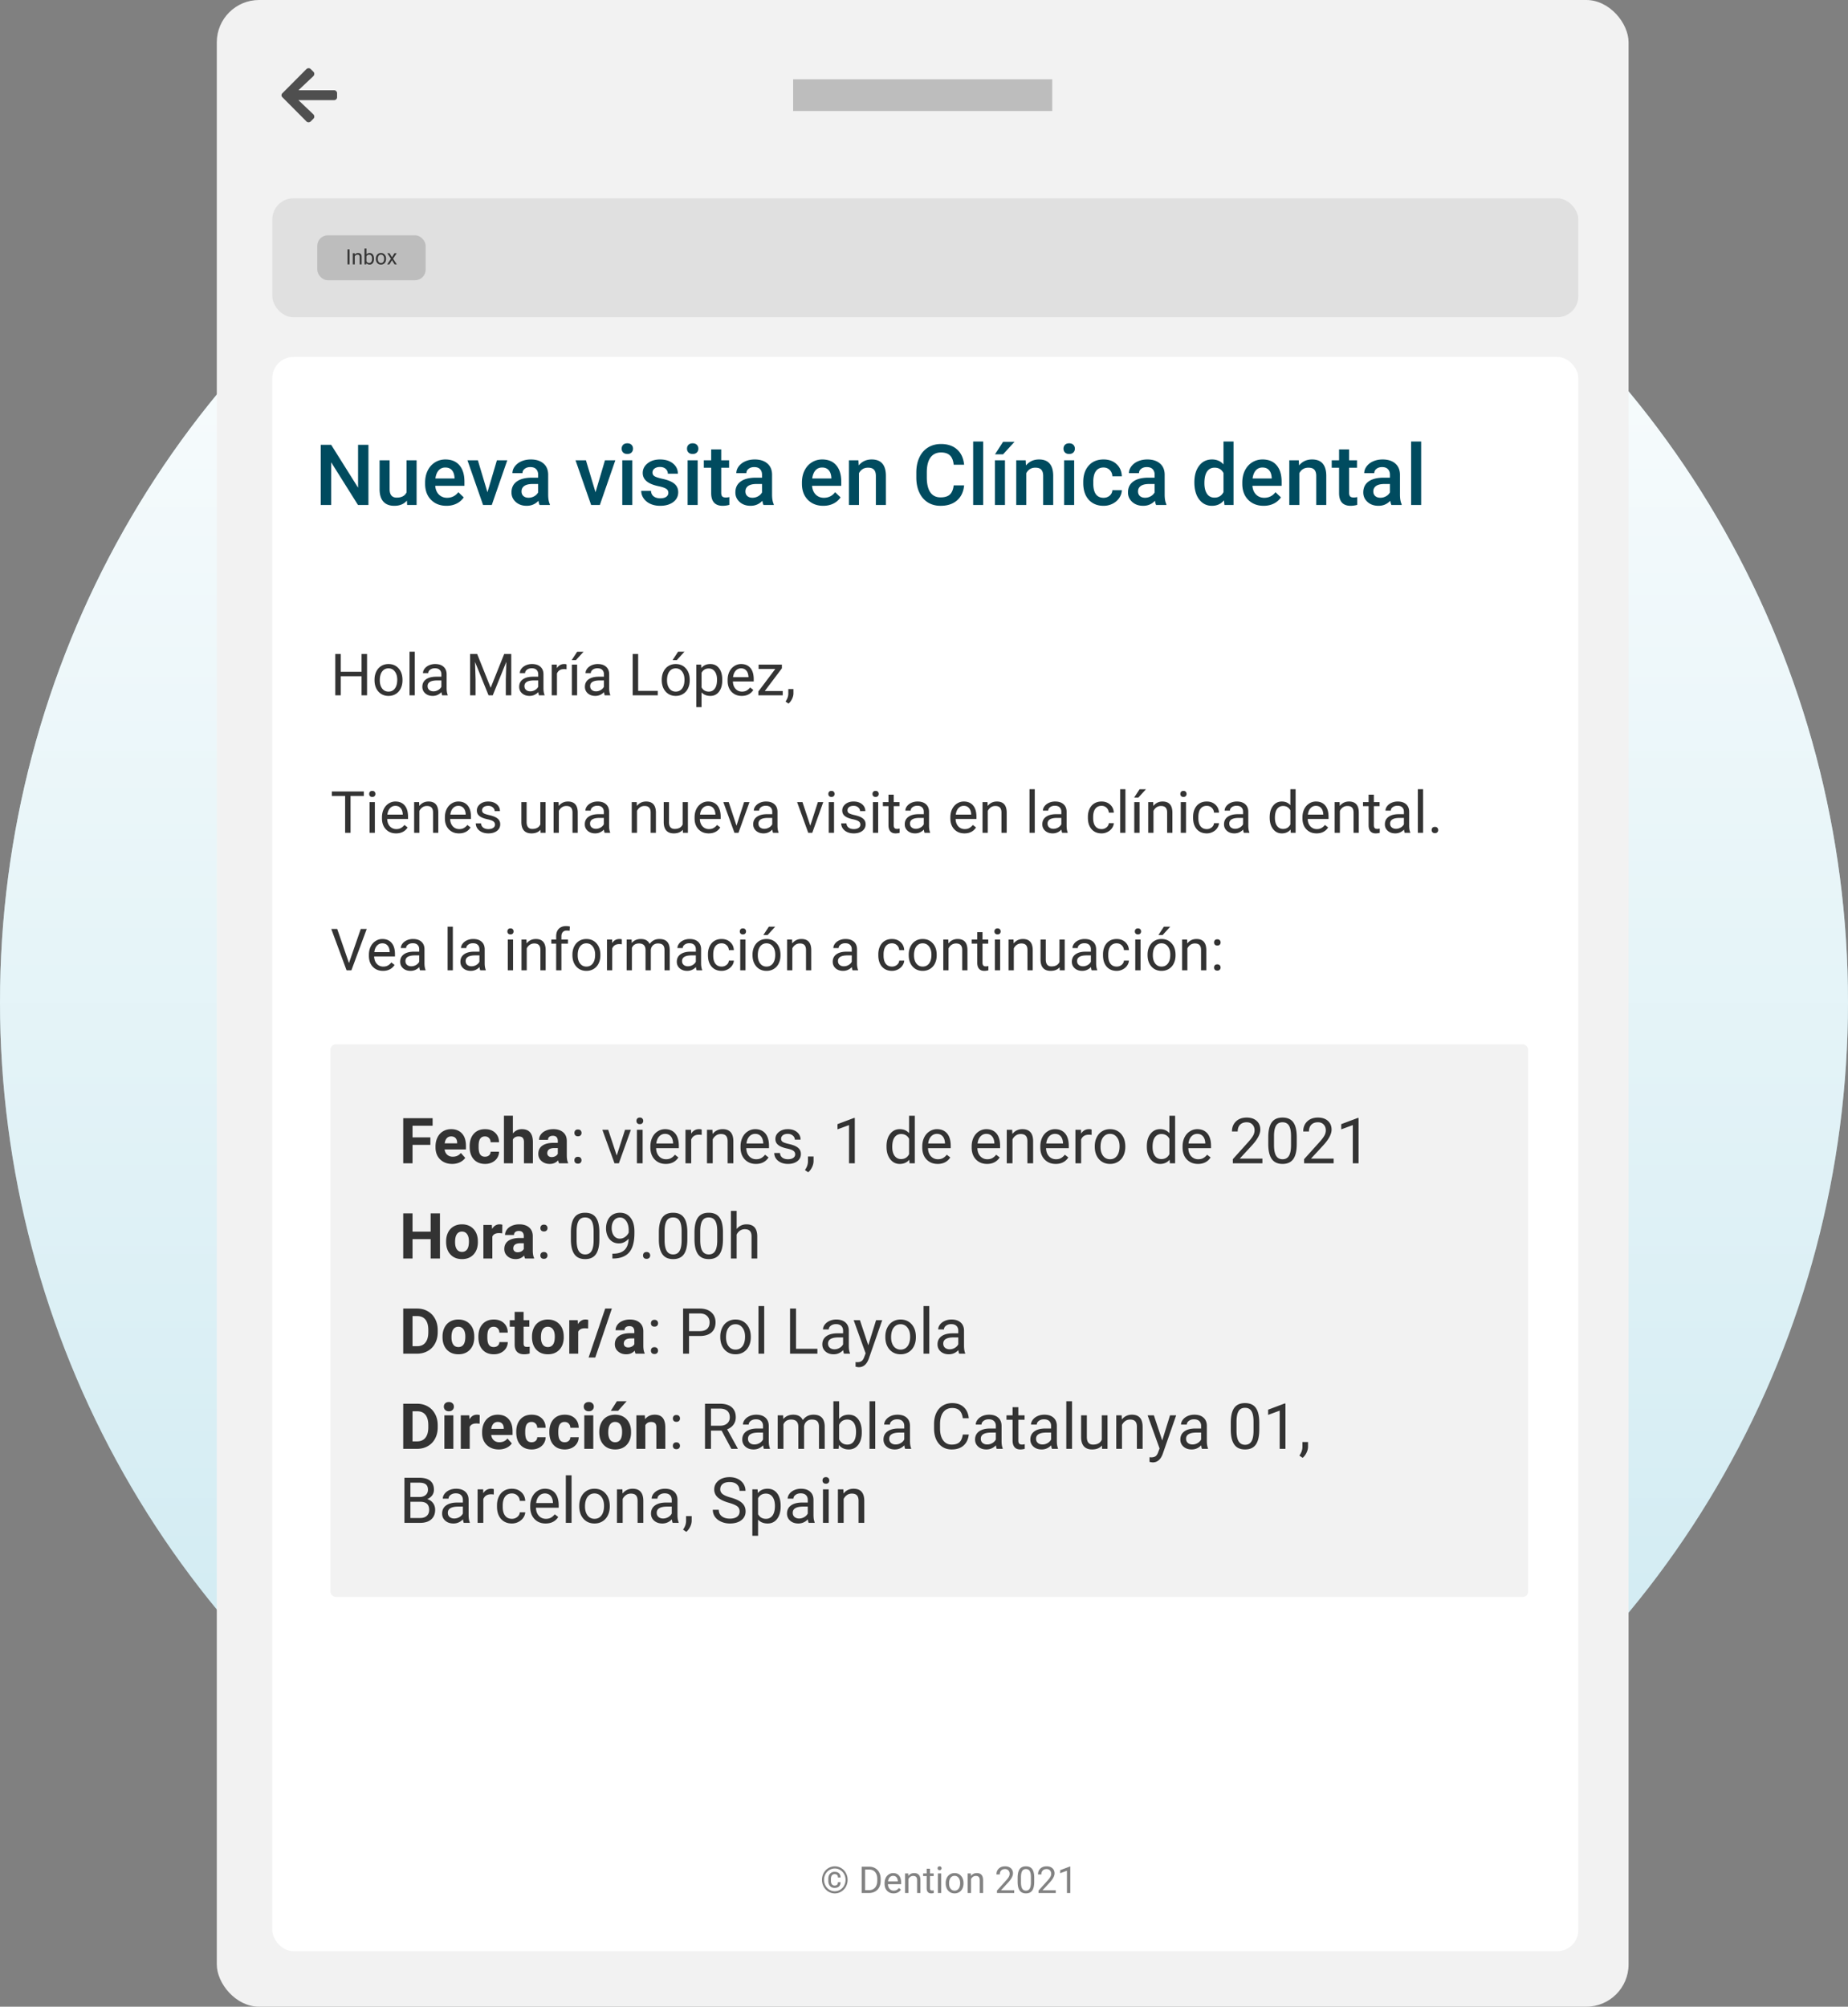 <svg fill="none" xmlns="http://www.w3.org/2000/svg" viewBox="0 0 699 759">
  <rect x="0" y="0" width="699" height="759" fill="#808080" stroke="none"/>
  <ellipse cx="349.5" cy="379" rx="349.5" ry="357" fill="#CAE8F0"/>
  <ellipse cx="349.5" cy="379" rx="349.5" ry="357" fill="url(#paint0_linear_2126:6632)"/>
  <rect x="82" width="534" height="759" rx="16" fill="#F2F2F2"/>
  <path fill="#BDBDBD" d="M300 30h98v12h-98z"/>
  <path d="M118.547 44.906c.469-.468.422-1.172 0-1.64l-5.672-5.391h13.5a1.11 1.11 0 001.125-1.125v-1.5a1.14 1.14 0 00-1.125-1.125h-13.5l5.672-5.344c.422-.468.469-1.172 0-1.64l-1.031-1.032c-.422-.422-1.172-.422-1.594 0l-9.094 9.141a1.026 1.026 0 000 1.547l9.094 9.14c.422.422 1.125.422 1.594 0l1.031-1.03z" fill="#4F4F4F"/>
  <rect x="103" y="75" width="494" height="45" rx="8" fill="#E0E0E0"/>
  <rect x="103" y="135" width="494" height="603" rx="8" fill="#fff"/>
  <path d="M139.359 191h-3.953l-10.14-16.141V191h-3.954v-22.75h3.954l10.172 16.203V168.25h3.921V191zm14.547-1.656c-1.114 1.312-2.698 1.968-4.75 1.968-1.833 0-3.224-.536-4.172-1.609-.937-1.073-1.406-2.625-1.406-4.656v-10.953h3.797V185c0 2.146.891 3.219 2.672 3.219 1.844 0 3.088-.662 3.734-1.985v-12.14h3.797V191H154l-.094-1.656zm14.985 1.968c-2.407 0-4.36-.755-5.86-2.265-1.489-1.521-2.234-3.542-2.234-6.063v-.468c0-1.688.323-3.193.969-4.516.656-1.333 1.573-2.37 2.75-3.109 1.177-.74 2.489-1.11 3.937-1.11 2.302 0 4.078.735 5.328 2.203 1.261 1.469 1.891 3.547 1.891 6.235v1.531h-11.047c.115 1.396.578 2.5 1.391 3.312.823.813 1.854 1.219 3.093 1.219 1.74 0 3.157-.703 4.25-2.109l2.047 1.953c-.677 1.01-1.583 1.797-2.718 2.359-1.126.552-2.391.828-3.797.828zm-.453-14.484c-1.042 0-1.886.365-2.532 1.094-.635.729-1.041 1.745-1.218 3.047h7.234v-.281c-.083-1.271-.422-2.23-1.016-2.876-.594-.656-1.416-.984-2.468-.984zm15.937 9.36l3.578-12.094h3.922L186.016 191h-3.297l-5.907-16.906h3.938l3.625 12.094zM204.109 191c-.166-.323-.312-.849-.437-1.578-1.208 1.26-2.688 1.89-4.438 1.89-1.698 0-3.083-.484-4.156-1.453-1.073-.968-1.609-2.166-1.609-3.593 0-1.802.666-3.183 2-4.141 1.343-.969 3.26-1.453 5.75-1.453h2.328v-1.11c0-.874-.245-1.572-.735-2.093-.489-.531-1.234-.797-2.234-.797-.864 0-1.573.219-2.125.656-.552.427-.828.974-.828 1.641h-3.797c0-.927.307-1.792.922-2.594.615-.813 1.448-1.448 2.5-1.906 1.062-.459 2.245-.688 3.547-.688 1.979 0 3.557.5 4.734 1.5 1.177.99 1.781 2.386 1.813 4.188v7.625c0 1.521.213 2.734.64 3.64V191h-3.875zm-4.171-2.734a4.28 4.28 0 002.109-.547c.667-.365 1.167-.854 1.5-1.469v-3.188H201.5c-1.406 0-2.464.245-3.172.735-.708.489-1.062 1.182-1.062 2.078 0 .729.239 1.313.718 1.75.49.427 1.141.641 1.954.641zm25.312-2.078l3.578-12.094h3.922L226.891 191h-3.297l-5.906-16.906h3.937l3.625 12.094zM239.172 191h-3.797v-16.906h3.797V191zm-4.031-21.297c0-.583.182-1.068.547-1.453.374-.385.906-.578 1.593-.578.688 0 1.219.193 1.594.578.375.385.563.87.563 1.453 0 .573-.188 1.052-.563 1.438-.375.375-.906.562-1.594.562-.687 0-1.219-.187-1.593-.562-.365-.386-.547-.865-.547-1.438zm17.656 16.703c0-.677-.281-1.192-.844-1.547-.552-.354-1.474-.666-2.765-.937-1.292-.271-2.37-.615-3.235-1.031-1.896-.917-2.844-2.245-2.844-3.985 0-1.458.615-2.677 1.844-3.656 1.229-.979 2.792-1.469 4.688-1.469 2.02 0 3.651.5 4.89 1.5 1.25 1 1.875 2.297 1.875 3.891h-3.797c0-.729-.27-1.333-.812-1.813-.542-.489-1.261-.734-2.156-.734-.834 0-1.516.193-2.047.578-.521.386-.782.901-.782 1.547 0 .583.245 1.036.735 1.359.489.323 1.479.651 2.969.985 1.489.323 2.656.713 3.5 1.172.854.448 1.484.989 1.89 1.625.417.635.625 1.406.625 2.312 0 1.521-.63 2.755-1.89 3.703-1.261.938-2.912 1.406-4.953 1.406-1.386 0-2.62-.25-3.704-.75-1.083-.5-1.927-1.187-2.531-2.062-.604-.875-.906-1.818-.906-2.828h3.687c.052.896.391 1.588 1.016 2.078.625.479 1.453.719 2.484.719 1 0 1.761-.188 2.282-.563.52-.385.781-.885.781-1.5zM263.891 191h-3.797v-16.906h3.797V191zm-4.032-21.297c0-.583.183-1.068.547-1.453.375-.385.906-.578 1.594-.578.688 0 1.219.193 1.594.578.375.385.562.87.562 1.453 0 .573-.187 1.052-.562 1.438-.375.375-.906.562-1.594.562-.688 0-1.219-.187-1.594-.562-.364-.386-.547-.865-.547-1.438zm12.938.281v4.11h2.984v2.812h-2.984v9.438c0 .646.125 1.114.375 1.406.26.281.719.422 1.375.422.437 0 .88-.052 1.328-.156v2.937a9.336 9.336 0 01-2.5.359c-2.917 0-4.375-1.609-4.375-4.828v-9.578h-2.781v-2.812H269v-4.11h3.797zm16 21.016c-.167-.323-.313-.849-.438-1.578-1.208 1.26-2.687 1.89-4.437 1.89-1.698 0-3.083-.484-4.156-1.453-1.073-.968-1.61-2.166-1.61-3.593 0-1.802.667-3.183 2-4.141 1.344-.969 3.261-1.453 5.75-1.453h2.328v-1.11c0-.874-.244-1.572-.734-2.093-.49-.531-1.234-.797-2.234-.797-.865 0-1.573.219-2.125.656-.552.427-.829.974-.829 1.641h-3.796c0-.927.307-1.792.922-2.594.614-.813 1.447-1.448 2.5-1.906 1.062-.459 2.244-.688 3.546-.688 1.98 0 3.558.5 4.735 1.5 1.177.99 1.781 2.386 1.812 4.188v7.625c0 1.521.214 2.734.641 3.64V191h-3.875zm-4.172-2.734a4.28 4.28 0 002.109-.547c.667-.365 1.167-.854 1.5-1.469v-3.188h-2.046c-1.407 0-2.464.245-3.172.735-.709.489-1.063 1.182-1.063 2.078 0 .729.24 1.313.719 1.75.489.427 1.14.641 1.953.641zm26.797 3.046c-2.406 0-4.36-.755-5.86-2.265-1.489-1.521-2.234-3.542-2.234-6.063v-.468c0-1.688.323-3.193.969-4.516.656-1.333 1.573-2.37 2.75-3.109 1.177-.74 2.489-1.11 3.937-1.11 2.302 0 4.078.735 5.328 2.203 1.261 1.469 1.891 3.547 1.891 6.235v1.531h-11.047c.115 1.396.578 2.5 1.391 3.312.823.813 1.854 1.219 3.094 1.219 1.739 0 3.156-.703 4.25-2.109l2.047 1.953c-.678 1.01-1.584 1.797-2.719 2.359-1.125.552-2.391.828-3.797.828zm-.453-14.484c-1.042 0-1.886.365-2.531 1.094-.636.729-1.042 1.745-1.219 3.047h7.234v-.281c-.083-1.271-.422-2.23-1.015-2.876-.594-.656-1.417-.984-2.469-.984zm13.719-2.734l.109 1.953c1.25-1.511 2.891-2.266 4.922-2.266 3.521 0 5.312 2.016 5.375 6.047V191h-3.797v-10.953c0-1.073-.235-1.865-.703-2.375-.459-.521-1.214-.781-2.266-.781-1.531 0-2.672.692-3.422 2.078V191h-3.797v-16.906h3.579zm39.984 9.5c-.229 2.427-1.125 4.323-2.688 5.687-1.562 1.354-3.64 2.031-6.234 2.031-1.812 0-3.411-.427-4.797-1.281-1.375-.864-2.437-2.088-3.187-3.672-.75-1.583-1.141-3.421-1.172-5.515v-2.125c0-2.146.38-4.037 1.14-5.672.761-1.636 1.849-2.896 3.266-3.781 1.427-.886 3.073-1.328 4.938-1.328 2.51 0 4.531.682 6.062 2.046 1.531 1.365 2.422 3.292 2.672 5.782h-3.938c-.187-1.636-.666-2.813-1.437-3.532-.761-.729-1.88-1.093-3.359-1.093-1.719 0-3.042.63-3.969 1.89-.917 1.25-1.386 3.089-1.407 5.516v2.015c0 2.459.438 4.334 1.313 5.626.885 1.291 2.177 1.937 3.875 1.937 1.552 0 2.719-.349 3.5-1.047.781-.698 1.276-1.859 1.484-3.484h3.938zm7.219 7.406h-3.797v-24h3.797v24zm8.234 0h-3.797v-16.906h3.797V191zm-.719-23.891h4.328l-4.328 4.735h-3.047l3.047-4.735zm8.563 6.985l.109 1.953c1.25-1.511 2.891-2.266 4.922-2.266 3.521 0 5.312 2.016 5.375 6.047V191h-3.797v-10.953c0-1.073-.234-1.865-.703-2.375-.458-.521-1.214-.781-2.266-.781-1.531 0-2.671.692-3.421 2.078V191h-3.797v-16.906h3.578zM406.297 191H402.5v-16.906h3.797V191zm-4.031-21.297c0-.583.182-1.068.546-1.453.376-.385.907-.578 1.594-.578.688 0 1.219.193 1.594.578.375.385.562.87.562 1.453 0 .573-.187 1.052-.562 1.438-.375.375-.906.562-1.594.562-.687 0-1.218-.187-1.594-.562-.364-.386-.546-.865-.546-1.438zm15.125 18.578c.948 0 1.734-.276 2.359-.828.625-.552.958-1.234 1-2.047h3.578c-.042 1.052-.37 2.037-.984 2.953-.615.907-1.448 1.625-2.5 2.157a7.454 7.454 0 01-3.406.796c-2.365 0-4.24-.765-5.626-2.296-1.385-1.532-2.078-3.646-2.078-6.344v-.391c0-2.573.688-4.63 2.063-6.172 1.375-1.552 3.25-2.328 5.625-2.328 2.01 0 3.646.589 4.906 1.766 1.271 1.167 1.938 2.703 2 4.609h-3.578c-.042-.968-.375-1.765-1-2.39-.615-.625-1.401-.938-2.359-.938-1.23 0-2.177.448-2.844 1.344-.667.885-1.005 2.234-1.016 4.047v.609c0 1.833.328 3.203.985 4.11.666.895 1.625 1.343 2.875 1.343zM437.297 191c-.167-.323-.313-.849-.438-1.578-1.208 1.26-2.687 1.89-4.437 1.89-1.698 0-3.083-.484-4.156-1.453-1.073-.968-1.61-2.166-1.61-3.593 0-1.802.667-3.183 2-4.141 1.344-.969 3.261-1.453 5.75-1.453h2.328v-1.11c0-.874-.244-1.572-.734-2.093-.49-.531-1.234-.797-2.234-.797-.865 0-1.573.219-2.125.656-.552.427-.829.974-.829 1.641h-3.796c0-.927.307-1.792.922-2.594.614-.813 1.447-1.448 2.5-1.906 1.062-.459 2.244-.688 3.546-.688 1.98 0 3.558.5 4.735 1.5 1.177.99 1.781 2.386 1.812 4.188v7.625c0 1.521.214 2.734.641 3.64V191h-3.875zm-4.172-2.734a4.28 4.28 0 002.109-.547c.667-.365 1.167-.854 1.5-1.469v-3.188h-2.046c-1.407 0-2.464.245-3.172.735-.709.489-1.063 1.182-1.063 2.078 0 .729.24 1.313.719 1.75.489.427 1.14.641 1.953.641zm18.641-5.844c0-2.604.604-4.693 1.812-6.266 1.208-1.583 2.828-2.375 4.86-2.375 1.791 0 3.239.625 4.343 1.875V167h3.797v24h-3.437l-.188-1.75c-1.135 1.375-2.651 2.062-4.547 2.062-1.979 0-3.583-.796-4.812-2.39-1.219-1.594-1.828-3.761-1.828-6.5zm3.796.328c0 1.719.329 3.062.985 4.031.667.959 1.609 1.438 2.828 1.438 1.552 0 2.687-.693 3.406-2.078v-7.219c-.698-1.354-1.823-2.031-3.375-2.031-1.229 0-2.177.489-2.844 1.468-.666.969-1 2.433-1 4.391zm22.422 8.562c-2.406 0-4.359-.755-5.859-2.265-1.49-1.521-2.234-3.542-2.234-6.063v-.468c0-1.688.323-3.193.968-4.516.657-1.333 1.573-2.37 2.75-3.109 1.177-.74 2.49-1.11 3.938-1.11 2.302 0 4.078.735 5.328 2.203 1.26 1.469 1.891 3.547 1.891 6.235v1.531h-11.047c.114 1.396.578 2.5 1.39 3.312.823.813 1.855 1.219 3.094 1.219 1.74 0 3.156-.703 4.25-2.109l2.047 1.953c-.677 1.01-1.583 1.797-2.719 2.359-1.125.552-2.39.828-3.797.828zm-.453-14.484c-1.041 0-1.885.365-2.531 1.094-.635.729-1.042 1.745-1.219 3.047h7.235v-.281c-.084-1.271-.422-2.23-1.016-2.876-.594-.656-1.417-.984-2.469-.984zm13.719-2.734l.109 1.953c1.25-1.511 2.891-2.266 4.922-2.266 3.521 0 5.313 2.016 5.375 6.047V191h-3.797v-10.953c0-1.073-.234-1.865-.703-2.375-.458-.521-1.213-.781-2.265-.781-1.532 0-2.672.692-3.422 2.078V191h-3.797v-16.906h3.578zm19.047-4.11v4.11h2.984v2.812h-2.984v9.438c0 .646.125 1.114.375 1.406.26.281.719.422 1.375.422.437 0 .88-.052 1.328-.156v2.937a9.336 9.336 0 01-2.5.359c-2.917 0-4.375-1.609-4.375-4.828v-9.578h-2.781v-2.812h2.781v-4.11h3.797zm16 21.016c-.167-.323-.313-.849-.438-1.578-1.208 1.26-2.687 1.89-4.437 1.89-1.698 0-3.083-.484-4.156-1.453-1.073-.968-1.61-2.166-1.61-3.593 0-1.802.667-3.183 2-4.141 1.344-.969 3.261-1.453 5.75-1.453h2.328v-1.11c0-.874-.244-1.572-.734-2.093-.49-.531-1.234-.797-2.234-.797-.865 0-1.573.219-2.125.656-.552.427-.829.974-.829 1.641h-3.796c0-.927.307-1.792.922-2.594.614-.813 1.447-1.448 2.5-1.906 1.062-.459 2.244-.688 3.546-.688 1.98 0 3.558.5 4.735 1.5 1.177.99 1.781 2.386 1.812 4.188v7.625c0 1.521.214 2.734.641 3.64V191h-3.875zm-4.172-2.734a4.28 4.28 0 002.109-.547c.667-.365 1.167-.854 1.5-1.469v-3.188h-2.046c-1.407 0-2.464.245-3.172.735-.709.489-1.063 1.182-1.063 2.078 0 .729.24 1.313.719 1.75.489.427 1.14.641 1.953.641zM537.547 191h-3.797v-24h3.797v24z" fill="#004B5F"/>
  <path d="M138.836 263h-2.073v-7.229h-7.885V263h-2.063v-15.641h2.063v6.725h7.885v-6.725h2.073V263zm2.825-5.919c0-1.139.222-2.163.666-3.072.451-.91 1.074-1.612 1.869-2.106.802-.494 1.715-.741 2.74-.741 1.582 0 2.861.548 3.835 1.644.981 1.095 1.471 2.553 1.471 4.372v.139c0 1.132-.218 2.149-.655 3.051-.43.895-1.049 1.594-1.858 2.095-.803.501-1.726.752-2.772.752-1.575 0-2.854-.548-3.835-1.644-.974-1.095-1.461-2.546-1.461-4.35v-.14zm1.998.236c0 1.289.297 2.324.892 3.105.601.78 1.403 1.171 2.406 1.171 1.01 0 1.812-.394 2.406-1.182.595-.795.892-1.905.892-3.33 0-1.275-.304-2.306-.913-3.094-.602-.795-1.404-1.192-2.406-1.192-.982 0-1.773.39-2.374 1.171-.602.78-.903 1.898-.903 3.351zM156.894 263h-1.988v-16.5h1.988V263zm10.366 0c-.115-.229-.208-.637-.28-1.225-.923.96-2.026 1.44-3.308 1.44-1.146 0-2.088-.322-2.825-.967-.731-.652-1.096-1.475-1.096-2.471 0-1.21.458-2.148 1.375-2.814.924-.673 2.22-1.01 3.889-1.01h1.933v-.913c0-.695-.207-1.246-.623-1.654-.415-.416-1.027-.623-1.837-.623-.709 0-1.303.179-1.783.537-.48.358-.72.791-.72 1.3h-1.998c0-.58.204-1.139.613-1.676.415-.544.974-.974 1.675-1.289a5.677 5.677 0 012.331-.473c1.34 0 2.389.337 3.148 1.01.759.666 1.153 1.586 1.182 2.761v5.349c0 1.067.136 1.916.408 2.546V263h-2.084zm-3.298-1.515c.623 0 1.214-.161 1.772-.483.559-.322.964-.741 1.214-1.257v-2.385h-1.557c-2.435 0-3.653.713-3.653 2.138 0 .623.208 1.11.623 1.461.416.351.949.526 1.601.526zm16.521-14.126l5.114 12.762 5.113-12.762h2.675V263h-2.063v-6.091l.194-6.574L186.381 263h-1.579l-5.124-12.633.204 6.542V263h-2.063v-15.641h2.664zM203.891 263c-.115-.229-.208-.637-.28-1.225-.923.96-2.026 1.44-3.308 1.44-1.146 0-2.088-.322-2.825-.967-.731-.652-1.096-1.475-1.096-2.471 0-1.21.458-2.148 1.375-2.814.924-.673 2.22-1.01 3.889-1.01h1.933v-.913c0-.695-.208-1.246-.623-1.654-.415-.416-1.028-.623-1.837-.623-.709 0-1.303.179-1.783.537-.48.358-.72.791-.72 1.3h-1.998c0-.58.204-1.139.612-1.676.416-.544.974-.974 1.676-1.289a5.677 5.677 0 012.331-.473c1.339 0 2.389.337 3.148 1.01.759.666 1.153 1.586 1.181 2.761v5.349c0 1.067.136 1.916.409 2.546V263h-2.084zm-3.298-1.515c.623 0 1.214-.161 1.772-.483.559-.322.963-.741 1.214-1.257v-2.385h-1.558c-2.434 0-3.652.713-3.652 2.138 0 .623.208 1.11.623 1.461.416.351.949.526 1.601.526zm13.707-8.325a5.977 5.977 0 00-.978-.075c-1.303 0-2.188.555-2.653 1.665V263h-1.987v-11.623h1.933l.032 1.343c.652-1.039 1.576-1.558 2.772-1.558.387 0 .68.05.881.15v1.848zm3.996 9.84h-1.998v-11.623h1.998V263zm.021-16.489h2.407l-2.879 3.158h-1.601l2.073-3.158zM228.748 263c-.115-.229-.208-.637-.279-1.225-.924.96-2.027 1.44-3.309 1.44-1.146 0-2.087-.322-2.825-.967-.731-.652-1.096-1.475-1.096-2.471 0-1.21.459-2.148 1.375-2.814.924-.673 2.22-1.01 3.889-1.01h1.934v-.913c0-.695-.208-1.246-.624-1.654-.415-.416-1.027-.623-1.836-.623-.709 0-1.304.179-1.784.537-.479.358-.719.791-.719 1.3h-1.998c0-.58.204-1.139.612-1.676.415-.544.974-.974 1.676-1.289a5.677 5.677 0 012.331-.473c1.339 0 2.388.337 3.147 1.01.759.666 1.153 1.586 1.182 2.761v5.349c0 1.067.136 1.916.408 2.546V263h-2.084zm-3.298-1.515c.623 0 1.214-.161 1.773-.483.558-.322.963-.741 1.214-1.257v-2.385h-1.558c-2.435 0-3.652.713-3.652 2.138 0 .623.207 1.11.623 1.461.415.351.949.526 1.6.526zm15.931-.172h7.412V263h-9.485v-15.641h2.073v13.954zm8.927-4.232c0-1.139.222-2.163.666-3.072.451-.91 1.074-1.612 1.869-2.106.802-.494 1.715-.741 2.739-.741 1.583 0 2.861.548 3.835 1.644.981 1.095 1.472 2.553 1.472 4.372v.139c0 1.132-.219 2.149-.656 3.051a4.891 4.891 0 01-1.858 2.095c-.802.501-1.726.752-2.771.752-1.576 0-2.854-.548-3.835-1.644-.974-1.095-1.461-2.546-1.461-4.35v-.14zm1.998.236c0 1.289.297 2.324.891 3.105.602.78 1.404 1.171 2.407 1.171 1.009 0 1.811-.394 2.406-1.182.594-.795.891-1.905.891-3.33 0-1.275-.304-2.306-.913-3.094-.601-.795-1.403-1.192-2.406-1.192-.981 0-1.772.39-2.374 1.171-.602.78-.902 1.898-.902 3.351zm4.178-10.817h2.407l-2.879 3.158h-1.601l2.073-3.158zm16.715 10.817c0 1.769-.404 3.194-1.214 4.276-.809 1.081-1.905 1.622-3.287 1.622-1.411 0-2.521-.448-3.33-1.343v5.597h-1.987v-16.092h1.815l.097 1.289c.809-1.003 1.934-1.504 3.373-1.504 1.396 0 2.499.526 3.309 1.579.816 1.053 1.224 2.517 1.224 4.394v.182zm-1.987-.225c0-1.311-.279-2.346-.838-3.105-.559-.759-1.325-1.138-2.299-1.138-1.203 0-2.105.533-2.707 1.6v5.554c.595 1.06 1.504 1.59 2.729 1.59.952 0 1.708-.376 2.266-1.128.566-.759.849-1.884.849-3.373zm9.346 6.123c-1.576 0-2.858-.516-3.846-1.547-.988-1.038-1.483-2.424-1.483-4.157v-.365c0-1.153.219-2.181.656-3.084.444-.909 1.06-1.618 1.847-2.126a4.648 4.648 0 012.579-.774c1.511 0 2.685.498 3.523 1.493.838.996 1.257 2.421 1.257 4.276v.827h-7.874c.028 1.146.361 2.073.999 2.782.644.702 1.461 1.053 2.449 1.053.702 0 1.296-.143 1.783-.43a4.482 4.482 0 001.279-1.139l1.213.946c-.974 1.496-2.434 2.245-4.382 2.245zm-.247-10.42c-.803 0-1.476.294-2.02.881-.544.58-.881 1.396-1.01 2.449h5.823v-.15c-.058-1.01-.33-1.791-.817-2.342-.487-.559-1.146-.838-1.976-.838zm8.959 8.583h6.799V263h-9.227v-1.461l6.413-8.518h-6.317v-1.644h8.809v1.407l-6.477 8.594zm8.98 4.737l-1.128-.773c.673-.938 1.024-1.905 1.053-2.901v-1.794h1.944v1.558c0 .723-.179 1.447-.537 2.17-.351.723-.795 1.303-1.332 1.74zm-160.628 34.942h-5.027V315h-2.052v-13.943h-5.017v-1.698h12.096v1.698zM141.79 315h-1.987v-11.623h1.987V315zm-2.148-14.706c0-.322.096-.594.29-.816.2-.222.494-.333.88-.333.387 0 .681.111.881.333.201.222.301.494.301.816 0 .322-.1.591-.301.806-.2.214-.494.322-.881.322-.386 0-.68-.108-.88-.322a1.158 1.158 0 01-.29-.806zm10.162 14.921c-1.576 0-2.858-.516-3.846-1.547-.988-1.038-1.482-2.424-1.482-4.157v-.365c0-1.153.218-2.181.655-3.084.444-.909 1.06-1.618 1.848-2.126a4.643 4.643 0 012.578-.774c1.511 0 2.685.498 3.523 1.493.838.996 1.257 2.421 1.257 4.276v.827h-7.874c.029 1.146.362 2.073.999 2.782.644.702 1.461 1.053 2.449 1.053.702 0 1.296-.143 1.783-.43a4.482 4.482 0 001.279-1.139l1.214.946c-.974 1.496-2.435 2.245-4.383 2.245zm-.247-10.42c-.802 0-1.476.294-2.02.881-.544.58-.881 1.396-1.01 2.449h5.823v-.15c-.058-1.01-.33-1.791-.817-2.342-.487-.559-1.146-.838-1.976-.838zm8.969-1.418l.065 1.461c.888-1.117 2.048-1.676 3.48-1.676 2.457 0 3.696 1.386 3.717 4.157V315h-1.987v-7.691c-.007-.838-.201-1.458-.58-1.859-.373-.401-.956-.601-1.751-.601-.645 0-1.211.172-1.698.515a3.499 3.499 0 00-1.138 1.354V315h-1.988v-11.623h1.88zm15.082 11.838c-1.575 0-2.857-.516-3.845-1.547-.989-1.038-1.483-2.424-1.483-4.157v-.365c0-1.153.219-2.181.656-3.084.444-.909 1.059-1.618 1.847-2.126a4.647 4.647 0 012.578-.774c1.511 0 2.686.498 3.524 1.493.838.996 1.257 2.421 1.257 4.276v.827h-7.874c.028 1.146.361 2.073.999 2.782.644.702 1.461 1.053 2.449 1.053.702 0 1.296-.143 1.783-.43a4.465 4.465 0 001.278-1.139l1.214.946c-.974 1.496-2.435 2.245-4.383 2.245zm-.247-10.42c-.802 0-1.475.294-2.019.881-.544.58-.881 1.396-1.01 2.449h5.822v-.15c-.057-1.01-.329-1.791-.816-2.342-.487-.559-1.146-.838-1.977-.838zm13.858 7.122c0-.537-.204-.952-.613-1.246-.401-.301-1.106-.559-2.116-.774-1.002-.214-1.801-.472-2.395-.773-.588-.301-1.024-.659-1.311-1.074-.279-.416-.419-.91-.419-1.483 0-.952.401-1.758 1.203-2.417.81-.658 1.841-.988 3.094-.988 1.318 0 2.385.34 3.201 1.021.824.68 1.236 1.55 1.236 2.61h-1.998c0-.544-.233-1.013-.699-1.407-.458-.394-1.038-.591-1.74-.591-.723 0-1.289.157-1.697.473a1.487 1.487 0 00-.612 1.235c0 .48.189.841.569 1.085.379.243 1.063.476 2.052.698.995.222 1.801.487 2.417.795.616.308 1.07.68 1.364 1.117.301.43.451.956.451 1.579 0 1.039-.415 1.873-1.246 2.503-.831.623-1.909.935-3.233.935-.931 0-1.755-.165-2.471-.494-.716-.33-1.278-.788-1.687-1.375a3.375 3.375 0 01-.601-1.923h1.987c.036.666.301 1.196.795 1.59.501.386 1.16.58 1.977.58.752 0 1.353-.151 1.804-.451.459-.308.688-.717.688-1.225zm17.209 1.934c-.774.909-1.909 1.364-3.406 1.364-1.238 0-2.184-.358-2.835-1.074-.645-.724-.971-1.791-.978-3.202v-7.562h1.987v7.509c0 1.761.716 2.642 2.149 2.642 1.518 0 2.528-.565 3.029-1.697v-8.454h1.987V315h-1.89l-.043-1.149zm6.843-10.474l.064 1.461c.888-1.117 2.048-1.676 3.48-1.676 2.457 0 3.696 1.386 3.717 4.157V315h-1.987v-7.691c-.007-.838-.201-1.458-.58-1.859-.373-.401-.956-.601-1.751-.601-.645 0-1.21.172-1.697.515a3.501 3.501 0 00-1.139 1.354V315h-1.987v-11.623h1.88zM228.705 315c-.115-.229-.208-.637-.279-1.225-.924.96-2.027 1.44-3.309 1.44-1.146 0-2.087-.322-2.825-.967-.73-.652-1.096-1.475-1.096-2.471 0-1.21.459-2.148 1.375-2.814.924-.673 2.22-1.01 3.889-1.01h1.934v-.913c0-.695-.208-1.246-.623-1.654-.416-.416-1.028-.623-1.837-.623-.709 0-1.304.179-1.784.537-.479.358-.719.791-.719 1.3h-1.998c0-.58.204-1.139.612-1.676.415-.544.974-.974 1.676-1.289a5.677 5.677 0 012.331-.473c1.339 0 2.388.337 3.147 1.01.759.666 1.153 1.586 1.182 2.761v5.349c0 1.067.136 1.916.408 2.546V315h-2.084zm-3.298-1.515c.623 0 1.214-.161 1.773-.483.558-.322.963-.741 1.214-1.257v-2.385h-1.558c-2.435 0-3.652.713-3.652 2.138 0 .623.207 1.11.623 1.461.415.351.949.526 1.6.526zm15.426-10.108l.064 1.461c.888-1.117 2.049-1.676 3.481-1.676 2.456 0 3.695 1.386 3.717 4.157V315h-1.988v-7.691c-.007-.838-.2-1.458-.58-1.859-.372-.401-.956-.601-1.751-.601-.644 0-1.21.172-1.697.515a3.51 3.51 0 00-1.139 1.354V315h-1.987v-11.623h1.88zm17.435 10.474c-.774.909-1.909 1.364-3.406 1.364-1.239 0-2.184-.358-2.836-1.074-.644-.724-.97-1.791-.977-3.202v-7.562h1.987v7.509c0 1.761.716 2.642 2.149 2.642 1.518 0 2.528-.565 3.029-1.697v-8.454h1.987V315h-1.89l-.043-1.149zm9.786 1.364c-1.576 0-2.858-.516-3.846-1.547-.988-1.038-1.482-2.424-1.482-4.157v-.365c0-1.153.218-2.181.655-3.084.444-.909 1.06-1.618 1.848-2.126a4.643 4.643 0 012.578-.774c1.511 0 2.685.498 3.523 1.493.838.996 1.257 2.421 1.257 4.276v.827h-7.874c.029 1.146.362 2.073.999 2.782.644.702 1.461 1.053 2.449 1.053.702 0 1.296-.143 1.783-.43a4.482 4.482 0 001.279-1.139l1.214.946c-.974 1.496-2.435 2.245-4.383 2.245zm-.247-10.42c-.802 0-1.476.294-2.02.881-.544.58-.881 1.396-1.01 2.449h5.823v-.15c-.058-1.01-.33-1.791-.817-2.342-.487-.559-1.146-.838-1.976-.838zm10.774 7.509l2.879-8.927h2.03L279.322 315h-1.514l-4.211-11.623h2.03l2.954 8.927zM292.406 315c-.114-.229-.207-.637-.279-1.225-.924.96-2.027 1.44-3.309 1.44-1.145 0-2.087-.322-2.825-.967-.73-.652-1.096-1.475-1.096-2.471 0-1.21.459-2.148 1.375-2.814.924-.673 2.221-1.01 3.889-1.01h1.934v-.913c0-.695-.208-1.246-.623-1.654-.416-.416-1.028-.623-1.837-.623-.709 0-1.304.179-1.783.537-.48.358-.72.791-.72 1.3h-1.998c0-.58.204-1.139.612-1.676.415-.544.974-.974 1.676-1.289a5.677 5.677 0 012.331-.473c1.339 0 2.388.337 3.147 1.01.76.666 1.153 1.586 1.182 2.761v5.349c0 1.067.136 1.916.408 2.546V315h-2.084zm-3.298-1.515c.623 0 1.214-.161 1.773-.483.558-.322.963-.741 1.214-1.257v-2.385h-1.558c-2.435 0-3.652.713-3.652 2.138 0 .623.207 1.11.623 1.461.415.351.949.526 1.6.526zm17.381-1.181l2.879-8.927h2.03L307.23 315h-1.514l-4.211-11.623h2.03l2.954 8.927zM315.47 315h-1.988v-11.623h1.988V315zm-2.149-14.706a1.2 1.2 0 01.29-.816c.201-.222.494-.333.881-.333s.681.111.881.333c.201.222.301.494.301.816 0 .322-.1.591-.301.806-.2.214-.494.322-.881.322s-.68-.108-.881-.322a1.163 1.163 0 01-.29-.806zm12.107 11.623c0-.537-.204-.952-.613-1.246-.401-.301-1.106-.559-2.116-.774-1.002-.214-1.801-.472-2.395-.773-.588-.301-1.024-.659-1.311-1.074-.279-.416-.419-.91-.419-1.483 0-.952.401-1.758 1.203-2.417.81-.658 1.841-.988 3.094-.988 1.318 0 2.385.34 3.201 1.021.824.68 1.236 1.55 1.236 2.61h-1.998c0-.544-.233-1.013-.699-1.407-.458-.394-1.038-.591-1.74-.591-.723 0-1.289.157-1.697.473a1.487 1.487 0 00-.612 1.235c0 .48.189.841.569 1.085.379.243 1.063.476 2.052.698.995.222 1.801.487 2.417.795.615.308 1.07.68 1.364 1.117.301.43.451.956.451 1.579 0 1.039-.415 1.873-1.246 2.503-.831.623-1.909.935-3.233.935-.931 0-1.755-.165-2.471-.494-.716-.33-1.278-.788-1.687-1.375a3.375 3.375 0 01-.601-1.923h1.987c.036.666.301 1.196.795 1.59.501.386 1.16.58 1.977.58.752 0 1.353-.151 1.804-.451.459-.308.688-.717.688-1.225zm6.735 3.083h-1.987v-11.623h1.987V315zm-2.148-14.706c0-.322.096-.594.29-.816.2-.222.494-.333.881-.333.386 0 .68.111.88.333.201.222.301.494.301.816 0 .322-.1.591-.301.806-.2.214-.494.322-.88.322-.387 0-.681-.108-.881-.322a1.158 1.158 0 01-.29-.806zm8.035.268v2.815h2.17v1.536h-2.17v7.208c0 .466.096.817.29 1.053.193.229.523.344.988.344.229 0 .544-.043.945-.129V315a5.765 5.765 0 01-1.525.215c-.888 0-1.558-.269-2.009-.806-.451-.537-.677-1.3-.677-2.288v-7.208h-2.116v-1.536h2.116v-2.815h1.988zM349.727 315c-.115-.229-.208-.637-.28-1.225-.924.96-2.026 1.44-3.308 1.44-1.146 0-2.088-.322-2.826-.967-.73-.652-1.095-1.475-1.095-2.471 0-1.21.458-2.148 1.375-2.814.924-.673 2.22-1.01 3.888-1.01h1.934v-.913c0-.695-.208-1.246-.623-1.654-.415-.416-1.028-.623-1.837-.623-.709 0-1.303.179-1.783.537-.48.358-.72.791-.72 1.3h-1.998c0-.58.204-1.139.612-1.676.416-.544.974-.974 1.676-1.289a5.677 5.677 0 012.331-.473c1.339 0 2.389.337 3.148 1.01.759.666 1.153 1.586 1.181 2.761v5.349c0 1.067.136 1.916.409 2.546V315h-2.084zm-3.298-1.515c.623 0 1.214-.161 1.772-.483.559-.322.963-.741 1.214-1.257v-2.385h-1.558c-2.434 0-3.652.713-3.652 2.138 0 .623.208 1.11.623 1.461.415.351.949.526 1.601.526zm18.369 1.73c-1.576 0-2.858-.516-3.846-1.547-.988-1.038-1.482-2.424-1.482-4.157v-.365c0-1.153.218-2.181.655-3.084.444-.909 1.06-1.618 1.848-2.126a4.645 4.645 0 012.578-.774c1.511 0 2.685.498 3.523 1.493.838.996 1.257 2.421 1.257 4.276v.827h-7.874c.029 1.146.362 2.073.999 2.782.645.702 1.461 1.053 2.449 1.053.702 0 1.296-.143 1.783-.43a4.469 4.469 0 001.279-1.139l1.214.946c-.974 1.496-2.435 2.245-4.383 2.245zm-.247-10.42c-.802 0-1.475.294-2.02.881-.544.58-.881 1.396-1.01 2.449h5.823v-.15c-.058-1.01-.33-1.791-.817-2.342-.487-.559-1.145-.838-1.976-.838zm8.97-1.418l.064 1.461c.888-1.117 2.048-1.676 3.48-1.676 2.457 0 3.696 1.386 3.717 4.157V315h-1.987v-7.691c-.007-.838-.201-1.458-.58-1.859-.373-.401-.956-.601-1.751-.601-.645 0-1.21.172-1.697.515a3.501 3.501 0 00-1.139 1.354V315h-1.987v-11.623h1.88zM391.396 315h-1.988v-16.5h1.988V315zm10.366 0c-.115-.229-.208-.637-.28-1.225-.923.96-2.026 1.44-3.308 1.44-1.146 0-2.088-.322-2.825-.967-.731-.652-1.096-1.475-1.096-2.471 0-1.21.458-2.148 1.375-2.814.924-.673 2.22-1.01 3.889-1.01h1.933v-.913c0-.695-.207-1.246-.623-1.654-.415-.416-1.028-.623-1.837-.623-.709 0-1.303.179-1.783.537-.48.358-.72.791-.72 1.3h-1.998c0-.58.204-1.139.613-1.676.415-.544.974-.974 1.675-1.289a5.677 5.677 0 012.331-.473c1.34 0 2.389.337 3.148 1.01.759.666 1.153 1.586 1.182 2.761v5.349c0 1.067.136 1.916.408 2.546V315h-2.084zm-3.298-1.515c.623 0 1.214-.161 1.772-.483.559-.322.964-.741 1.214-1.257v-2.385h-1.557c-2.435 0-3.653.713-3.653 2.138 0 .623.208 1.11.623 1.461.416.351.949.526 1.601.526zm18.208.108a2.86 2.86 0 001.858-.645c.53-.429.824-.967.881-1.611h1.88c-.036.666-.265 1.3-.687 1.901-.423.602-.989 1.082-1.698 1.44a4.848 4.848 0 01-2.234.537c-1.583 0-2.843-.527-3.781-1.579-.931-1.06-1.397-2.507-1.397-4.34v-.333c0-1.132.208-2.138.623-3.019.416-.881 1.01-1.564 1.783-2.051.781-.487 1.701-.731 2.761-.731 1.304 0 2.385.39 3.244 1.171.867.781 1.329 1.794 1.386 3.04h-1.88c-.057-.752-.344-1.368-.859-1.848-.509-.487-1.139-.73-1.891-.73-1.01 0-1.794.365-2.352 1.096-.552.723-.828 1.772-.828 3.147v.376c0 1.339.276 2.371.828 3.094.551.723 1.339 1.085 2.363 1.085zm9.013 1.407h-1.988v-16.5h1.988V315zm5.349 0h-1.998v-11.623h1.998V315zm.022-16.489h2.406l-2.879 3.158h-1.601l2.074-3.158zm5.134 4.866l.065 1.461c.888-1.117 2.048-1.676 3.48-1.676 2.457 0 3.696 1.386 3.717 4.157V315h-1.987v-7.691c-.007-.838-.201-1.458-.58-1.859-.373-.401-.956-.601-1.751-.601-.645 0-1.21.172-1.697.515a3.501 3.501 0 00-1.139 1.354V315h-1.987v-11.623h1.879zM448.608 315h-1.987v-11.623h1.987V315zm-2.148-14.706a1.2 1.2 0 01.29-.816c.201-.222.494-.333.881-.333s.68.111.881.333c.2.222.3.494.3.816 0 .322-.1.591-.3.806-.201.214-.494.322-.881.322s-.68-.108-.881-.322a1.163 1.163 0 01-.29-.806zm10.001 13.299a2.86 2.86 0 001.858-.645c.53-.429.824-.967.881-1.611h1.88c-.036.666-.265 1.3-.687 1.901-.423.602-.989 1.082-1.698 1.44a4.848 4.848 0 01-2.234.537c-1.583 0-2.843-.527-3.781-1.579-.931-1.06-1.397-2.507-1.397-4.34v-.333c0-1.132.208-2.138.623-3.019.416-.881 1.01-1.564 1.783-2.051.781-.487 1.701-.731 2.761-.731 1.304 0 2.385.39 3.244 1.171.867.781 1.329 1.794 1.386 3.04h-1.88c-.057-.752-.344-1.368-.859-1.848-.509-.487-1.139-.73-1.891-.73-1.01 0-1.794.365-2.352 1.096-.552.723-.827 1.772-.827 3.147v.376c0 1.339.275 2.371.827 3.094.551.723 1.339 1.085 2.363 1.085zM470.49 315c-.114-.229-.207-.637-.279-1.225-.924.96-2.027 1.44-3.309 1.44-1.145 0-2.087-.322-2.825-.967-.73-.652-1.096-1.475-1.096-2.471 0-1.21.459-2.148 1.375-2.814.924-.673 2.22-1.01 3.889-1.01h1.934v-.913c0-.695-.208-1.246-.623-1.654-.416-.416-1.028-.623-1.837-.623-.709 0-1.304.179-1.783.537-.48.358-.72.791-.72 1.3h-1.998c0-.58.204-1.139.612-1.676.415-.544.974-.974 1.676-1.289a5.677 5.677 0 012.331-.473c1.339 0 2.388.337 3.147 1.01.759.666 1.153 1.586 1.182 2.761v5.349c0 1.067.136 1.916.408 2.546V315h-2.084zm-3.298-1.515c.623 0 1.214-.161 1.773-.483.558-.322.963-.741 1.214-1.257v-2.385h-1.558c-2.435 0-3.652.713-3.652 2.138 0 .623.207 1.11.623 1.461.415.351.949.526 1.6.526zm13.063-4.393c0-1.783.422-3.216 1.267-4.297.846-1.089 1.952-1.633 3.32-1.633 1.36 0 2.438.466 3.233 1.397V298.5h1.987V315h-1.826l-.096-1.246c-.795.974-1.902 1.461-3.32 1.461-1.346 0-2.445-.552-3.298-1.654-.845-1.103-1.267-2.543-1.267-4.319v-.15zm1.987.225c0 1.318.272 2.349.817 3.094.544.745 1.296 1.117 2.255 1.117 1.261 0 2.181-.565 2.761-1.697v-5.339c-.594-1.096-1.507-1.643-2.739-1.643-.974 0-1.733.376-2.277 1.128-.545.752-.817 1.865-.817 3.34zm15.737 5.898c-1.575 0-2.857-.516-3.845-1.547-.988-1.038-1.483-2.424-1.483-4.157v-.365c0-1.153.219-2.181.656-3.084.444-.909 1.06-1.618 1.847-2.126a4.647 4.647 0 012.578-.774c1.511 0 2.686.498 3.524 1.493.838.996 1.257 2.421 1.257 4.276v.827h-7.874c.028 1.146.361 2.073.999 2.782.644.702 1.461 1.053 2.449 1.053.702 0 1.296-.143 1.783-.43a4.465 4.465 0 001.278-1.139l1.214.946c-.974 1.496-2.435 2.245-4.383 2.245zm-.247-10.42c-.802 0-1.475.294-2.019.881-.544.58-.881 1.396-1.01 2.449h5.822v-.15c-.057-1.01-.329-1.791-.816-2.342-.487-.559-1.146-.838-1.977-.838zm8.97-1.418l.065 1.461c.888-1.117 2.048-1.676 3.48-1.676 2.456 0 3.695 1.386 3.717 4.157V315h-1.987v-7.691c-.008-.838-.201-1.458-.581-1.859-.372-.401-.956-.601-1.75-.601-.645 0-1.211.172-1.698.515a3.499 3.499 0 00-1.138 1.354V315h-1.988v-11.623h1.88zm12.955-2.815v2.815h2.17v1.536h-2.17v7.208c0 .466.097.817.29 1.053.194.229.523.344.989.344.229 0 .544-.043.945-.129V315a5.772 5.772 0 01-1.526.215c-.888 0-1.557-.269-2.008-.806-.451-.537-.677-1.3-.677-2.288v-7.208h-2.116v-1.536h2.116v-2.815h1.987zM531.334 315c-.115-.229-.208-.637-.279-1.225-.924.96-2.027 1.44-3.309 1.44-1.146 0-2.087-.322-2.825-.967-.731-.652-1.096-1.475-1.096-2.471 0-1.21.459-2.148 1.375-2.814.924-.673 2.22-1.01 3.889-1.01h1.933v-.913c0-.695-.207-1.246-.623-1.654-.415-.416-1.027-.623-1.837-.623-.708 0-1.303.179-1.783.537-.48.358-.719.791-.719 1.3h-1.998c0-.58.204-1.139.612-1.676.415-.544.974-.974 1.676-1.289a5.677 5.677 0 012.331-.473c1.339 0 2.388.337 3.147 1.01.759.666 1.153 1.586 1.182 2.761v5.349c0 1.067.136 1.916.408 2.546V315h-2.084zm-3.298-1.515c.623 0 1.214-.161 1.773-.483.558-.322.963-.741 1.213-1.257v-2.385h-1.557c-2.435 0-3.653.713-3.653 2.138 0 .623.208 1.11.624 1.461.415.351.948.526 1.6.526zM538.284 315h-1.987v-16.5h1.987V315zm3.234-1.042c0-.344.1-.63.3-.859.208-.23.516-.344.924-.344.408 0 .716.114.924.344.215.229.322.515.322.859 0 .329-.107.605-.322.827-.208.222-.516.333-.924.333-.408 0-.716-.111-.924-.333a1.19 1.19 0 01-.3-.827zm-409.525 50.303l4.469-12.902h2.256L132.917 367h-1.826l-5.79-15.641h2.245l4.447 12.902zm12.869 2.954c-1.575 0-2.857-.516-3.845-1.547-.989-1.038-1.483-2.424-1.483-4.157v-.365c0-1.153.219-2.181.655-3.084.444-.909 1.06-1.618 1.848-2.126a4.645 4.645 0 012.578-.774c1.511 0 2.686.498 3.524 1.493.838.996 1.257 2.421 1.257 4.276v.827h-7.875c.029 1.146.362 2.073 1 2.782.644.702 1.46 1.053 2.449 1.053.702 0 1.296-.143 1.783-.43a4.465 4.465 0 001.278-1.139l1.214.946c-.974 1.496-2.435 2.245-4.383 2.245zm-.247-10.42c-.802 0-1.475.294-2.019.881-.545.58-.881 1.396-1.01 2.449h5.822v-.15c-.057-1.01-.329-1.791-.816-2.342-.487-.559-1.146-.838-1.977-.838zM158.881 367c-.115-.229-.208-.637-.279-1.225-.924.96-2.027 1.44-3.309 1.44-1.146 0-2.088-.322-2.825-.967-.731-.652-1.096-1.475-1.096-2.471 0-1.21.458-2.148 1.375-2.814.924-.673 2.22-1.01 3.889-1.01h1.933v-.913c0-.695-.207-1.246-.623-1.654-.415-.416-1.027-.623-1.837-.623-.709 0-1.303.179-1.783.537-.48.358-.72.791-.72 1.3h-1.998c0-.58.204-1.139.613-1.676.415-.544.974-.974 1.675-1.289a5.678 5.678 0 012.332-.473c1.339 0 2.388.337 3.147 1.01.759.666 1.153 1.586 1.182 2.761v5.349c0 1.067.136 1.916.408 2.546V367h-2.084zm-3.298-1.515c.623 0 1.214-.161 1.772-.483.559-.322.964-.741 1.214-1.257v-2.385h-1.557c-2.435 0-3.653.713-3.653 2.138 0 .623.208 1.11.623 1.461.416.351.949.526 1.601.526zM171.288 367h-1.987v-16.5h1.987V367zm10.366 0c-.114-.229-.207-.637-.279-1.225-.924.96-2.027 1.44-3.309 1.44-1.145 0-2.087-.322-2.825-.967-.73-.652-1.095-1.475-1.095-2.471 0-1.21.458-2.148 1.375-2.814.923-.673 2.22-1.01 3.888-1.01h1.934v-.913c0-.695-.208-1.246-.623-1.654-.416-.416-1.028-.623-1.837-.623-.709 0-1.304.179-1.783.537-.48.358-.72.791-.72 1.3h-1.998c0-.58.204-1.139.612-1.676.416-.544.974-.974 1.676-1.289a5.677 5.677 0 012.331-.473c1.339 0 2.388.337 3.147 1.01.76.666 1.153 1.586 1.182 2.761v5.349c0 1.067.136 1.916.408 2.546V367h-2.084zm-3.298-1.515c.623 0 1.214-.161 1.773-.483.559-.322.963-.741 1.214-1.257v-2.385h-1.558c-2.435 0-3.652.713-3.652 2.138 0 .623.207 1.11.623 1.461.415.351.949.526 1.6.526zM194.062 367h-1.988v-11.623h1.988V367zm-2.149-14.706a1.2 1.2 0 01.29-.816c.201-.222.494-.333.881-.333s.68.111.881.333c.2.222.301.494.301.816 0 .322-.101.591-.301.806-.201.214-.494.322-.881.322s-.68-.108-.881-.322a1.163 1.163 0 01-.29-.806zm7.219 3.083l.064 1.461c.888-1.117 2.048-1.676 3.481-1.676 2.456 0 3.695 1.386 3.717 4.157V367h-1.988v-7.691c-.007-.838-.2-1.458-.58-1.859-.372-.401-.956-.601-1.751-.601-.644 0-1.21.172-1.697.515a3.501 3.501 0 00-1.139 1.354V367h-1.987v-11.623h1.88zM210.368 367v-10.087h-1.837v-1.536h1.837v-1.192c0-1.247.333-2.21.999-2.89.666-.68 1.608-1.021 2.825-1.021.459 0 .913.061 1.365.183l-.108 1.611a5.737 5.737 0 00-1.074-.096c-.645 0-1.142.189-1.493.569-.351.372-.527.91-.527 1.611v1.225h2.482v1.536h-2.482V367h-1.987zm6.145-5.919c0-1.139.222-2.163.666-3.072.451-.91 1.074-1.612 1.869-2.106.802-.494 1.715-.741 2.739-.741 1.583 0 2.861.548 3.835 1.644.981 1.095 1.472 2.553 1.472 4.372v.139c0 1.132-.219 2.149-.656 3.051a4.891 4.891 0 01-1.858 2.095c-.802.501-1.726.752-2.771.752-1.576 0-2.854-.548-3.835-1.644-.974-1.095-1.461-2.546-1.461-4.35v-.14zm1.998.236c0 1.289.297 2.324.891 3.105.602.78 1.404 1.171 2.407 1.171 1.009 0 1.811-.394 2.406-1.182.594-.795.891-1.905.891-3.33 0-1.275-.304-2.306-.913-3.094-.601-.795-1.403-1.192-2.406-1.192-.981 0-1.772.39-2.374 1.171-.601.78-.902 1.898-.902 3.351zm16.693-4.157a5.974 5.974 0 00-.977-.075c-1.304 0-2.188.555-2.654 1.665V367h-1.987v-11.623h1.934l.032 1.343c.651-1.039 1.575-1.558 2.771-1.558.387 0 .681.05.881.15v1.848zm3.706-1.783l.054 1.289c.852-1.003 2.001-1.504 3.448-1.504 1.626 0 2.732.623 3.319 1.869a4.417 4.417 0 011.504-1.353c.623-.344 1.357-.516 2.203-.516 2.549 0 3.845 1.35 3.888 4.05V367h-1.987v-7.67c0-.831-.19-1.45-.569-1.858-.38-.416-1.017-.623-1.913-.623-.737 0-1.35.222-1.836.666-.487.436-.77 1.027-.849 1.772V367h-1.998v-7.616c0-1.69-.827-2.535-2.482-2.535-1.303 0-2.195.555-2.674 1.665V367h-1.988v-11.623h1.88zM263.51 367c-.115-.229-.208-.637-.28-1.225-.923.96-2.026 1.44-3.308 1.44-1.146 0-2.088-.322-2.825-.967-.731-.652-1.096-1.475-1.096-2.471 0-1.21.458-2.148 1.375-2.814.924-.673 2.22-1.01 3.889-1.01h1.933v-.913c0-.695-.207-1.246-.623-1.654-.415-.416-1.027-.623-1.837-.623-.709 0-1.303.179-1.783.537-.48.358-.72.791-.72 1.3h-1.998c0-.58.204-1.139.613-1.676.415-.544.974-.974 1.675-1.289a5.677 5.677 0 012.331-.473c1.34 0 2.389.337 3.148 1.01.759.666 1.153 1.586 1.182 2.761v5.349c0 1.067.136 1.916.408 2.546V367h-2.084zm-3.298-1.515c.623 0 1.214-.161 1.772-.483.559-.322.964-.741 1.214-1.257v-2.385h-1.557c-2.435 0-3.653.713-3.653 2.138 0 .623.208 1.11.623 1.461.416.351.949.526 1.601.526zm12.751.108a2.86 2.86 0 001.858-.645c.53-.429.824-.967.881-1.611h1.88c-.036.666-.265 1.3-.687 1.901-.423.602-.989 1.082-1.698 1.44a4.848 4.848 0 01-2.234.537c-1.583 0-2.843-.527-3.781-1.579-.931-1.06-1.397-2.507-1.397-4.34v-.333c0-1.132.208-2.138.623-3.019.416-.881 1.01-1.564 1.783-2.051.781-.487 1.701-.731 2.761-.731 1.304 0 2.385.39 3.244 1.171.867.781 1.329 1.794 1.386 3.04h-1.88c-.057-.752-.344-1.368-.859-1.848-.509-.487-1.139-.73-1.891-.73-1.01 0-1.794.365-2.352 1.096-.552.723-.828 1.772-.828 3.147v.376c0 1.339.276 2.371.828 3.094.551.723 1.339 1.085 2.363 1.085zm9.013 1.407h-1.988v-11.623h1.988V367zm-2.149-14.706a1.2 1.2 0 01.29-.816c.201-.222.494-.333.881-.333s.68.111.881.333c.2.222.301.494.301.816 0 .322-.101.591-.301.806-.201.214-.494.322-.881.322s-.68-.108-.881-.322a1.163 1.163 0 01-.29-.806zm4.813 8.787c0-1.139.222-2.163.666-3.072.451-.91 1.074-1.612 1.869-2.106.802-.494 1.715-.741 2.739-.741 1.583 0 2.861.548 3.835 1.644.981 1.095 1.472 2.553 1.472 4.372v.139c0 1.132-.219 2.149-.656 3.051a4.891 4.891 0 01-1.858 2.095c-.802.501-1.726.752-2.771.752-1.576 0-2.854-.548-3.835-1.644-.974-1.095-1.461-2.546-1.461-4.35v-.14zm1.998.236c0 1.289.297 2.324.891 3.105.602.78 1.404 1.171 2.407 1.171 1.009 0 1.811-.394 2.406-1.182.594-.795.891-1.905.891-3.33 0-1.275-.304-2.306-.913-3.094-.601-.795-1.403-1.192-2.406-1.192-.981 0-1.772.39-2.374 1.171-.602.78-.902 1.898-.902 3.351zm4.178-10.817h2.407l-2.879 3.158h-1.601l2.073-3.158zm8.777 4.877l.064 1.461c.888-1.117 2.048-1.676 3.481-1.676 2.456 0 3.695 1.386 3.716 4.157V367h-1.987v-7.691c-.007-.838-.2-1.458-.58-1.859-.372-.401-.956-.601-1.751-.601-.644 0-1.21.172-1.697.515a3.501 3.501 0 00-1.139 1.354V367h-1.987v-11.623h1.88zM322.484 367c-.114-.229-.207-.637-.279-1.225-.924.96-2.027 1.44-3.309 1.44-1.145 0-2.087-.322-2.825-.967-.73-.652-1.095-1.475-1.095-2.471 0-1.21.458-2.148 1.375-2.814.923-.673 2.22-1.01 3.888-1.01h1.934v-.913c0-.695-.208-1.246-.623-1.654-.416-.416-1.028-.623-1.837-.623-.709 0-1.303.179-1.783.537-.48.358-.72.791-.72 1.3h-1.998c0-.58.204-1.139.612-1.676.416-.544.974-.974 1.676-1.289a5.677 5.677 0 012.331-.473c1.339 0 2.388.337 3.148 1.01.759.666 1.153 1.586 1.181 2.761v5.349c0 1.067.136 1.916.408 2.546V367h-2.084zm-3.297-1.515c.623 0 1.213-.161 1.772-.483.559-.322.963-.741 1.214-1.257v-2.385h-1.558c-2.435 0-3.652.713-3.652 2.138 0 .623.208 1.11.623 1.461.415.351.949.526 1.601.526zm18.208.108a2.86 2.86 0 001.858-.645c.53-.429.823-.967.881-1.611h1.88c-.036.666-.265 1.3-.688 1.901-.422.602-.988 1.082-1.697 1.44a4.851 4.851 0 01-2.234.537c-1.583 0-2.844-.527-3.782-1.579-.931-1.06-1.396-2.507-1.396-4.34v-.333c0-1.132.207-2.138.623-3.019.415-.881 1.01-1.564 1.783-2.051.781-.487 1.701-.731 2.761-.731 1.303 0 2.385.39 3.244 1.171.866.781 1.328 1.794 1.386 3.04h-1.88c-.058-.752-.344-1.368-.86-1.848-.508-.487-1.138-.73-1.89-.73-1.01 0-1.794.365-2.353 1.096-.551.723-.827 1.772-.827 3.147v.376c0 1.339.276 2.371.827 3.094.552.723 1.339 1.085 2.364 1.085zm6.327-4.512c0-1.139.222-2.163.666-3.072.451-.91 1.074-1.612 1.869-2.106.802-.494 1.715-.741 2.739-.741 1.583 0 2.861.548 3.835 1.644.981 1.095 1.472 2.553 1.472 4.372v.139c0 1.132-.219 2.149-.656 3.051a4.891 4.891 0 01-1.858 2.095c-.802.501-1.726.752-2.771.752-1.576 0-2.854-.548-3.835-1.644-.974-1.095-1.461-2.546-1.461-4.35v-.14zm1.998.236c0 1.289.297 2.324.891 3.105.602.78 1.404 1.171 2.407 1.171 1.009 0 1.811-.394 2.406-1.182.594-.795.891-1.905.891-3.33 0-1.275-.304-2.306-.913-3.094-.601-.795-1.403-1.192-2.406-1.192-.981 0-1.772.39-2.374 1.171-.601.78-.902 1.898-.902 3.351zm12.955-5.94l.064 1.461c.888-1.117 2.048-1.676 3.481-1.676 2.456 0 3.695 1.386 3.717 4.157V367h-1.988v-7.691c-.007-.838-.2-1.458-.58-1.859-.372-.401-.956-.601-1.751-.601-.644 0-1.21.172-1.697.515a3.501 3.501 0 00-1.139 1.354V367h-1.987v-11.623h1.88zm12.955-2.815v2.815h2.17v1.536h-2.17v7.208c0 .466.097.817.29 1.053.193.229.523.344.988.344.229 0 .544-.043.946-.129V367a5.778 5.778 0 01-1.526.215c-.888 0-1.557-.269-2.009-.806-.451-.537-.676-1.3-.676-2.288v-7.208h-2.117v-1.536h2.117v-2.815h1.987zM378.29 367h-1.987v-11.623h1.987V367zm-2.148-14.706c0-.322.096-.594.29-.816.2-.222.494-.333.88-.333.387 0 .681.111.881.333.201.222.301.494.301.816 0 .322-.1.591-.301.806-.2.214-.494.322-.881.322-.386 0-.68-.108-.88-.322a1.158 1.158 0 01-.29-.806zm7.218 3.083l.065 1.461c.888-1.117 2.048-1.676 3.48-1.676 2.457 0 3.696 1.386 3.717 4.157V367h-1.987v-7.691c-.007-.838-.201-1.458-.58-1.859-.373-.401-.956-.601-1.751-.601-.645 0-1.211.172-1.698.515a3.499 3.499 0 00-1.138 1.354V367h-1.988v-11.623h1.88zm17.435 10.474c-.774.909-1.909 1.364-3.405 1.364-1.239 0-2.185-.358-2.836-1.074-.645-.724-.971-1.791-.978-3.202v-7.562h1.987v7.509c0 1.761.717 2.642 2.149 2.642 1.518 0 2.528-.565 3.029-1.697v-8.454h1.988V367h-1.891l-.043-1.149zM412.934 367c-.115-.229-.208-.637-.28-1.225-.924.96-2.026 1.44-3.308 1.44-1.146 0-2.088-.322-2.825-.967-.731-.652-1.096-1.475-1.096-2.471 0-1.21.458-2.148 1.375-2.814.924-.673 2.22-1.01 3.888-1.01h1.934v-.913c0-.695-.208-1.246-.623-1.654-.415-.416-1.028-.623-1.837-.623-.709 0-1.303.179-1.783.537-.48.358-.72.791-.72 1.3h-1.998c0-.58.204-1.139.612-1.676.416-.544.974-.974 1.676-1.289a5.677 5.677 0 012.331-.473c1.339 0 2.389.337 3.148 1.01.759.666 1.153 1.586 1.181 2.761v5.349c0 1.067.136 1.916.409 2.546V367h-2.084zm-3.298-1.515c.623 0 1.214-.161 1.772-.483.559-.322.963-.741 1.214-1.257v-2.385h-1.558c-2.434 0-3.652.713-3.652 2.138 0 .623.208 1.11.623 1.461.416.351.949.526 1.601.526zm12.751.108a2.86 2.86 0 001.858-.645c.53-.429.824-.967.881-1.611h1.88c-.036.666-.265 1.3-.688 1.901-.422.602-.988 1.082-1.697 1.44a4.851 4.851 0 01-2.234.537c-1.583 0-2.843-.527-3.782-1.579-.931-1.06-1.396-2.507-1.396-4.34v-.333c0-1.132.208-2.138.623-3.019.415-.881 1.01-1.564 1.783-2.051.781-.487 1.701-.731 2.761-.731 1.303 0 2.385.39 3.244 1.171.867.781 1.329 1.794 1.386 3.04h-1.88c-.057-.752-.344-1.368-.859-1.848-.509-.487-1.139-.73-1.891-.73-1.01 0-1.794.365-2.353 1.096-.551.723-.827 1.772-.827 3.147v.376c0 1.339.276 2.371.827 3.094.552.723 1.34 1.085 2.364 1.085zm9.012 1.407h-1.987v-11.623h1.987V367zm-2.148-14.706a1.2 1.2 0 01.29-.816c.201-.222.494-.333.881-.333s.68.111.881.333c.2.222.301.494.301.816 0 .322-.101.591-.301.806-.201.214-.494.322-.881.322s-.68-.108-.881-.322a1.163 1.163 0 01-.29-.806zm4.812 8.787c0-1.139.222-2.163.666-3.072.452-.91 1.075-1.612 1.87-2.106.802-.494 1.715-.741 2.739-.741 1.583 0 2.861.548 3.835 1.644.981 1.095 1.472 2.553 1.472 4.372v.139c0 1.132-.219 2.149-.656 3.051a4.891 4.891 0 01-1.858 2.095c-.802.501-1.726.752-2.772.752-1.575 0-2.853-.548-3.835-1.644-.974-1.095-1.461-2.546-1.461-4.35v-.14zm1.999.236c0 1.289.297 2.324.891 3.105.602.78 1.404 1.171 2.406 1.171 1.01 0 1.812-.394 2.407-1.182.594-.795.891-1.905.891-3.33 0-1.275-.304-2.306-.913-3.094-.601-.795-1.404-1.192-2.406-1.192-.981 0-1.773.39-2.374 1.171-.602.78-.902 1.898-.902 3.351zm4.178-10.817h2.406l-2.878 3.158h-1.601l2.073-3.158zm8.777 4.877l.064 1.461c.888-1.117 2.048-1.676 3.481-1.676 2.456 0 3.695 1.386 3.716 4.157V367h-1.987v-7.691c-.007-.838-.201-1.458-.58-1.859-.372-.401-.956-.601-1.751-.601-.645 0-1.21.172-1.697.515a3.501 3.501 0 00-1.139 1.354V367h-1.987v-11.623h1.88zm10.194 10.581c0-.344.1-.63.301-.859.207-.23.515-.344.924-.344.408 0 .716.114.923.344.215.229.323.515.323.859 0 .329-.108.605-.323.827-.207.222-.515.333-.923.333-.409 0-.717-.111-.924-.333a1.187 1.187 0 01-.301-.827zm.011-9.485c0-.344.1-.631.3-.86.208-.229.516-.343.924-.343.408 0 .716.114.924.343.215.229.322.516.322.86 0 .329-.107.605-.322.827-.208.222-.516.333-.924.333-.408 0-.716-.111-.924-.333a1.19 1.19 0 01-.3-.827z" fill="#333"/>
  <rect x="125" y="395" width="453" height="209" rx="2" fill="#F2F2F2"/>
  <path d="M152.523 548v-17.062h5.25c1.5 0 2.84.339 4.02 1.019 1.187.672 2.113 1.633 2.777 2.883.664 1.242.996 2.656.996 4.242v.785c0 1.586-.328 2.996-.984 4.231a6.968 6.968 0 01-2.754 2.871c-1.187.679-2.527 1.023-4.019 1.031h-5.286zm3.516-14.215v11.391h1.699c1.375 0 2.426-.449 3.153-1.348.726-.898 1.097-2.183 1.113-3.855v-.903c0-1.734-.359-3.047-1.078-3.937-.719-.899-1.77-1.348-3.153-1.348h-1.734zM171.484 548h-3.398v-12.68h3.398V548zm-3.597-15.961c0-.508.168-.926.504-1.254.343-.328.808-.492 1.394-.492.578 0 1.039.164 1.383.492.344.328.516.746.516 1.254 0 .516-.176.938-.528 1.266-.344.328-.801.492-1.371.492s-1.031-.164-1.383-.492c-.343-.328-.515-.75-.515-1.266zm13.523 6.457a9.29 9.29 0 00-1.219-.094c-1.281 0-2.121.434-2.519 1.301V548h-3.387v-12.68h3.199l.094 1.512c.68-1.164 1.621-1.746 2.824-1.746.375 0 .727.051 1.055.152l-.047 3.258zm7.242 9.738c-1.859 0-3.375-.57-4.547-1.711-1.164-1.14-1.746-2.66-1.746-4.558v-.328c0-1.274.246-2.41.739-3.41.492-1.008 1.187-1.782 2.086-2.321.906-.547 1.937-.82 3.093-.82 1.735 0 3.098.547 4.09 1.641 1 1.093 1.5 2.644 1.5 4.652v1.383h-8.074c.109.828.437 1.492.984 1.992.555.5 1.254.75 2.098.75 1.305 0 2.324-.473 3.059-1.418l1.664 1.863c-.508.719-1.196 1.281-2.063 1.688-.867.398-1.828.597-2.883.597zm-.386-10.406c-.672 0-1.219.227-1.641.68-.414.453-.68 1.101-.797 1.945h4.711v-.269c-.016-.75-.219-1.329-.609-1.735-.391-.414-.946-.621-1.664-.621zm12.808 7.676c.625 0 1.133-.172 1.524-.516.39-.343.593-.8.609-1.371h3.176a4.37 4.37 0 01-.703 2.367c-.461.711-1.094 1.266-1.899 1.664-.797.391-1.679.586-2.648.586-1.813 0-3.242-.574-4.289-1.722-1.047-1.157-1.571-2.75-1.571-4.782v-.222c0-1.953.52-3.512 1.559-4.676 1.039-1.164 2.465-1.746 4.277-1.746 1.586 0 2.856.453 3.809 1.359.961.899 1.449 2.098 1.465 3.598h-3.176c-.016-.656-.219-1.188-.609-1.594-.391-.414-.907-.621-1.547-.621-.789 0-1.387.289-1.793.867-.399.571-.598 1.5-.598 2.789v.352c0 1.305.199 2.242.598 2.812.398.571 1.004.856 1.816.856zm12.516 0c.625 0 1.133-.172 1.523-.516.391-.343.594-.8.61-1.371h3.175a4.362 4.362 0 01-.703 2.367c-.461.711-1.093 1.266-1.898 1.664-.797.391-1.68.586-2.649.586-1.812 0-3.242-.574-4.289-1.722-1.047-1.157-1.57-2.75-1.57-4.782v-.222c0-1.953.52-3.512 1.559-4.676 1.039-1.164 2.464-1.746 4.277-1.746 1.586 0 2.855.453 3.809 1.359.961.899 1.449 2.098 1.464 3.598h-3.175c-.016-.656-.219-1.188-.61-1.594-.39-.414-.906-.621-1.547-.621-.789 0-1.386.289-1.793.867-.398.571-.597 1.5-.597 2.789v.352c0 1.305.199 2.242.597 2.812.399.571 1.004.856 1.817.856zM224.406 548h-3.398v-12.68h3.398V548zm-3.597-15.961c0-.508.168-.926.503-1.254.344-.328.809-.492 1.395-.492.578 0 1.039.164 1.383.492.344.328.515.746.515 1.254 0 .516-.175.938-.527 1.266-.344.328-.801.492-1.371.492s-1.031-.164-1.383-.492c-.344-.328-.515-.75-.515-1.266zm5.871 9.504c0-1.258.242-2.379.726-3.363.485-.985 1.18-1.746 2.086-2.285.914-.54 1.973-.809 3.176-.809 1.711 0 3.105.523 4.184 1.57 1.086 1.047 1.691 2.469 1.816 4.266l.023.867c0 1.945-.543 3.508-1.629 4.688-1.085 1.171-2.542 1.757-4.371 1.757-1.828 0-3.289-.586-4.382-1.757-1.086-1.172-1.629-2.766-1.629-4.782v-.152zm3.386.246c0 1.203.227 2.125.68 2.766.453.633 1.102.949 1.945.949.821 0 1.461-.313 1.922-.938.461-.632.692-1.64.692-3.023 0-1.18-.231-2.094-.692-2.742-.461-.649-1.109-.973-1.945-.973-.828 0-1.469.324-1.922.973-.453.64-.68 1.637-.68 2.988zm3.27-11.789h3.691l-3.246 3.633h-2.754l2.309-3.633zm10.559 5.32l.105 1.465c.906-1.133 2.121-1.699 3.645-1.699 1.343 0 2.343.394 3 1.184.656.789.992 1.968 1.007 3.539V548h-3.386v-8.109c0-.719-.157-1.239-.469-1.559-.313-.328-.832-.492-1.559-.492-.953 0-1.668.406-2.144 1.219V548h-3.387v-12.68h3.188zm10.605 11.543c0-.375.109-.687.328-.937.227-.25.563-.375 1.008-.375.445 0 .781.125 1.008.375.234.25.351.562.351.937 0 .36-.117.66-.351.903-.227.242-.563.363-1.008.363-.445 0-.781-.121-1.008-.363a1.297 1.297 0 01-.328-.903zm.012-10.347c0-.375.109-.688.328-.938.226-.25.562-.375 1.008-.375.445 0 .781.125 1.007.375.235.25.352.563.352.938 0 .359-.117.66-.352.902-.226.242-.562.363-1.007.363-.446 0-.782-.121-1.008-.363-.219-.242-.328-.543-.328-.902zm18.422 4.582h-4.008V548h-2.262v-17.062h5.648c1.922 0 3.399.437 4.43 1.312 1.039.875 1.559 2.148 1.559 3.82 0 1.063-.289 1.989-.867 2.778-.571.789-1.368 1.379-2.391 1.769l4.008 7.242V548h-2.414l-3.703-6.902zm-4.008-1.84h3.457c1.117 0 2.004-.289 2.66-.867.664-.579.996-1.352.996-2.321 0-1.054-.316-1.863-.949-2.425-.625-.563-1.531-.848-2.719-.856h-3.445v6.469zM288.953 548c-.125-.25-.226-.695-.305-1.336-1.007 1.047-2.21 1.57-3.609 1.57-1.25 0-2.277-.351-3.082-1.054-.797-.711-1.195-1.61-1.195-2.696 0-1.32.5-2.343 1.5-3.07 1.008-.734 2.422-1.102 4.242-1.102h2.109v-.996c0-.757-.226-1.359-.679-1.804-.454-.453-1.122-.68-2.004-.68-.774 0-1.422.195-1.946.586-.523.391-.785.863-.785 1.418h-2.179c0-.633.222-1.242.668-1.828.453-.594 1.062-1.063 1.828-1.406.773-.344 1.621-.516 2.543-.516 1.461 0 2.605.367 3.433 1.102.828.726 1.258 1.73 1.289 3.011v5.836c0 1.164.149 2.09.446 2.777V548h-2.274zm-3.598-1.652c.68 0 1.325-.176 1.934-.528.609-.351 1.051-.808 1.324-1.371v-2.601h-1.699c-2.656 0-3.984.777-3.984 2.332 0 .679.226 1.211.679 1.593.453.383 1.036.575 1.746.575zm10.864-11.028l.058 1.407c.93-1.094 2.184-1.641 3.762-1.641 1.773 0 2.981.68 3.621 2.039a4.826 4.826 0 011.641-1.477c.679-.375 1.48-.562 2.402-.562 2.781 0 4.195 1.473 4.242 4.418V548h-2.168v-8.367c0-.906-.207-1.582-.621-2.028-.414-.453-1.109-.679-2.086-.679-.804 0-1.472.242-2.004.726-.531.477-.839 1.121-.925 1.934V548h-2.18v-8.309c0-1.843-.902-2.765-2.707-2.765-1.422 0-2.395.605-2.918 1.816V548h-2.168v-12.68h2.051zm29.742 6.481c0 1.937-.445 3.496-1.336 4.676-.891 1.171-2.086 1.757-3.586 1.757-1.601 0-2.84-.566-3.715-1.699l-.105 1.465h-1.992v-18h2.168v6.715c.875-1.086 2.082-1.629 3.621-1.629 1.539 0 2.746.582 3.621 1.746.883 1.164 1.324 2.758 1.324 4.781v.188zm-2.168-.246c0-1.477-.285-2.617-.855-3.422-.571-.805-1.391-1.207-2.461-1.207-1.43 0-2.457.664-3.082 1.992v5.484c.664 1.328 1.699 1.993 3.105 1.993 1.039 0 1.848-.403 2.426-1.207.578-.805.867-2.016.867-3.633zm7.266 6.445h-2.168v-18h2.168v18zm11.308 0c-.125-.25-.226-.695-.305-1.336-1.007 1.047-2.21 1.57-3.609 1.57-1.25 0-2.277-.351-3.082-1.054-.797-.711-1.195-1.61-1.195-2.696 0-1.32.5-2.343 1.5-3.07 1.008-.734 2.422-1.102 4.242-1.102h2.109v-.996c0-.757-.226-1.359-.679-1.804-.453-.453-1.121-.68-2.004-.68-.774 0-1.422.195-1.946.586-.523.391-.785.863-.785 1.418h-2.179c0-.633.222-1.242.668-1.828.453-.594 1.062-1.063 1.828-1.406.773-.344 1.621-.516 2.543-.516 1.461 0 2.605.367 3.433 1.102.828.726 1.258 1.73 1.289 3.011v5.836c0 1.164.149 2.09.446 2.777V548h-2.274zm-3.597-1.652c.679 0 1.324-.176 1.933-.528.609-.351 1.051-.808 1.324-1.371v-2.601h-1.699c-2.656 0-3.984.777-3.984 2.332 0 .679.226 1.211.679 1.593.454.383 1.036.575 1.747.575zm27.668-3.762c-.211 1.805-.879 3.199-2.004 4.184-1.118.976-2.606 1.464-4.465 1.464-2.016 0-3.633-.722-4.852-2.168-1.211-1.445-1.816-3.378-1.816-5.8v-1.641c0-1.586.281-2.98.844-4.184.57-1.203 1.375-2.125 2.414-2.765 1.039-.649 2.242-.973 3.609-.973 1.812 0 3.266.508 4.359 1.524 1.094 1.007 1.731 2.406 1.911 4.195h-2.262c-.196-1.36-.621-2.344-1.278-2.953-.648-.61-1.558-.914-2.73-.914-1.438 0-2.566.531-3.387 1.593-.812 1.063-1.219 2.575-1.219 4.536v1.652c0 1.852.387 3.324 1.161 4.418.773 1.094 1.855 1.641 3.246 1.641 1.25 0 2.207-.282 2.871-.844.672-.571 1.117-1.559 1.336-2.965h2.262zm10.57 5.414c-.125-.25-.227-.695-.305-1.336-1.008 1.047-2.211 1.57-3.609 1.57-1.25 0-2.278-.351-3.082-1.054-.797-.711-1.196-1.61-1.196-2.696 0-1.32.5-2.343 1.5-3.07 1.008-.734 2.422-1.102 4.243-1.102h2.109v-.996c0-.757-.227-1.359-.68-1.804-.453-.453-1.121-.68-2.004-.68-.773 0-1.422.195-1.945.586-.523.391-.785.863-.785 1.418h-2.18c0-.633.223-1.242.668-1.828.453-.594 1.063-1.063 1.828-1.406.774-.344 1.621-.516 2.543-.516 1.461 0 2.606.367 3.434 1.102.828.726 1.258 1.73 1.289 3.011v5.836c0 1.164.148 2.09.445 2.777V548h-2.273zm-3.598-1.652c.68 0 1.324-.176 1.934-.528.609-.351 1.051-.808 1.324-1.371v-2.601h-1.699c-2.657 0-3.985.777-3.985 2.332 0 .679.227 1.211.68 1.593.453.383 1.035.575 1.746.575zm11.766-14.098v3.07h2.367v1.676h-2.367v7.863c0 .508.105.891.316 1.149.211.25.57.375 1.078.375.25 0 .594-.047 1.032-.141V548a6.298 6.298 0 01-1.664.234c-.969 0-1.7-.293-2.192-.879-.492-.585-.738-1.417-.738-2.496v-7.863h-2.309v-1.676h2.309v-3.07h2.168zM397.914 548c-.125-.25-.226-.695-.305-1.336-1.007 1.047-2.211 1.57-3.609 1.57-1.25 0-2.277-.351-3.082-1.054-.797-.711-1.195-1.61-1.195-2.696 0-1.32.5-2.343 1.5-3.07 1.007-.734 2.422-1.102 4.242-1.102h2.109v-.996c0-.757-.226-1.359-.679-1.804-.454-.453-1.122-.68-2.004-.68-.774 0-1.422.195-1.946.586-.523.391-.785.863-.785 1.418h-2.18c0-.633.223-1.242.668-1.828.454-.594 1.063-1.063 1.829-1.406.773-.344 1.621-.516 2.543-.516 1.46 0 2.605.367 3.433 1.102.828.726 1.258 1.73 1.289 3.011v5.836c0 1.164.149 2.09.446 2.777V548h-2.274zm-3.598-1.652c.68 0 1.325-.176 1.934-.528.609-.351 1.051-.808 1.324-1.371v-2.601h-1.699c-2.656 0-3.984.777-3.984 2.332 0 .679.226 1.211.679 1.593.453.383 1.035.575 1.746.575zm11.18 1.652h-2.168v-18h2.168v18zm11.309-1.254c-.844.992-2.082 1.488-3.715 1.488-1.352 0-2.383-.39-3.094-1.172-.703-.789-1.058-1.953-1.066-3.492v-8.25h2.168v8.192c0 1.922.781 2.883 2.343 2.883 1.657 0 2.758-.618 3.305-1.852v-9.223h2.168V548h-2.062l-.047-1.254zm7.465-11.426l.07 1.594c.969-1.219 2.234-1.828 3.797-1.828 2.679 0 4.031 1.512 4.054 4.535V548h-2.168v-8.391c-.007-.914-.218-1.589-.632-2.027-.407-.437-1.043-.656-1.911-.656-.703 0-1.32.187-1.851.562a3.82 3.82 0 00-1.242 1.477V548h-2.168v-12.68h2.051zm15.339 9.504l2.953-9.504h2.321l-5.098 14.637c-.789 2.109-2.043 3.164-3.762 3.164l-.41-.035-.808-.152v-1.758l.586.047c.734 0 1.304-.149 1.711-.446.414-.297.753-.839 1.019-1.629l.481-1.289-4.524-12.539h2.367l3.164 9.504zM454.656 548c-.125-.25-.226-.695-.304-1.336-1.008 1.047-2.211 1.57-3.61 1.57-1.25 0-2.277-.351-3.082-1.054-.797-.711-1.195-1.61-1.195-2.696 0-1.32.5-2.343 1.5-3.07 1.008-.734 2.422-1.102 4.242-1.102h2.109v-.996c0-.757-.226-1.359-.679-1.804-.453-.453-1.121-.68-2.004-.68-.774 0-1.422.195-1.945.586-.524.391-.786.863-.786 1.418h-2.179c0-.633.222-1.242.668-1.828.453-.594 1.062-1.063 1.828-1.406.773-.344 1.621-.516 2.543-.516 1.461 0 2.605.367 3.433 1.102.828.726 1.258 1.73 1.289 3.011v5.836c0 1.164.149 2.09.446 2.777V548h-2.274zm-3.597-1.652c.679 0 1.324-.176 1.933-.528.61-.351 1.051-.808 1.324-1.371v-2.601h-1.699c-2.656 0-3.984.777-3.984 2.332 0 .679.226 1.211.679 1.593.454.383 1.036.575 1.747.575zm25.253-5.625c0 2.539-.433 4.425-1.3 5.66-.867 1.234-2.223 1.851-4.067 1.851-1.82 0-3.168-.601-4.043-1.804-.875-1.211-1.328-3.016-1.359-5.414v-2.895c0-2.508.434-4.371 1.301-5.59.867-1.219 2.226-1.828 4.078-1.828 1.836 0 3.187.59 4.055 1.77.867 1.172 1.312 2.984 1.335 5.437v2.813zm-2.167-2.965c0-1.836-.258-3.172-.774-4.008-.516-.844-1.332-1.266-2.449-1.266-1.11 0-1.918.418-2.426 1.254-.508.836-.769 2.121-.785 3.856v3.468c0 1.844.266 3.208.797 4.09.539.875 1.351 1.313 2.437 1.313 1.071 0 1.864-.414 2.379-1.242.524-.828.797-2.133.821-3.914v-3.551zM486.215 548h-2.18v-14.449l-4.371 1.605v-1.968l6.211-2.333h.34V548zm6.504 3.398l-1.231-.843c.735-1.024 1.117-2.078 1.149-3.164v-1.957h2.121v1.699c0 .789-.196 1.578-.586 2.367-.383.789-.867 1.422-1.453 1.898zM152.98 576v-17.062h5.579c1.851 0 3.242.382 4.171 1.148.938.766 1.407 1.898 1.407 3.398 0 .797-.227 1.504-.68 2.121-.453.61-1.07 1.083-1.852 1.418.922.258 1.649.75 2.18 1.477.539.719.809 1.578.809 2.578 0 1.531-.496 2.734-1.489 3.61-.992.874-2.394 1.312-4.207 1.312h-5.918zm2.25-7.98v6.14h3.715c1.047 0 1.871-.269 2.473-.808.609-.547.914-1.297.914-2.25 0-2.055-1.117-3.082-3.352-3.082h-3.75zm0-1.805h3.399c.984 0 1.769-.246 2.355-.738.594-.493.891-1.161.891-2.004 0-.938-.273-1.618-.82-2.039-.547-.43-1.379-.645-2.496-.645h-3.329v5.426zM175.422 576c-.125-.25-.227-.695-.305-1.336-1.008 1.047-2.211 1.57-3.609 1.57-1.25 0-2.278-.351-3.082-1.054-.797-.711-1.196-1.61-1.196-2.696 0-1.32.5-2.343 1.5-3.07 1.008-.734 2.422-1.102 4.243-1.102h2.109v-.996c0-.757-.227-1.359-.68-1.804-.453-.453-1.121-.68-2.004-.68-.773 0-1.421.195-1.945.586-.523.391-.785.863-.785 1.418h-2.18c0-.633.223-1.242.668-1.828.453-.594 1.063-1.063 1.828-1.406.774-.344 1.621-.516 2.543-.516 1.461 0 2.606.367 3.434 1.102.828.726 1.258 1.73 1.289 3.011v5.836c0 1.164.148 2.09.445 2.777V576h-2.273zm-3.598-1.652c.68 0 1.324-.176 1.934-.528.609-.351 1.051-.808 1.324-1.371v-2.601h-1.699c-2.656 0-3.985.777-3.985 2.332 0 .679.227 1.211.68 1.593.453.383 1.035.575 1.746.575zm14.953-9.082a6.455 6.455 0 00-1.066-.082c-1.422 0-2.387.605-2.895 1.816v9h-2.168v-12.68h2.11l.035 1.465c.711-1.133 1.719-1.699 3.023-1.699.422 0 .743.055.961.164v2.016zm6.856 9.199c.773 0 1.449-.235 2.027-.703.578-.469.899-1.055.961-1.758h2.051c-.039.726-.289 1.418-.75 2.074-.461.656-1.078 1.18-1.852 1.57a5.283 5.283 0 01-2.437.586c-1.727 0-3.102-.574-4.125-1.722-1.016-1.157-1.524-2.735-1.524-4.735v-.363c0-1.234.227-2.332.68-3.293.453-.961 1.102-1.707 1.945-2.238.852-.531 1.856-.797 3.012-.797 1.422 0 2.602.426 3.539 1.277.945.852 1.449 1.957 1.512 3.317h-2.051c-.062-.821-.375-1.492-.937-2.016-.555-.531-1.243-.797-2.063-.797-1.101 0-1.957.399-2.566 1.195-.602.79-.903 1.934-.903 3.434v.41c0 1.461.301 2.586.903 3.375.601.789 1.461 1.184 2.578 1.184zm12.738 1.769c-1.719 0-3.117-.562-4.195-1.687-1.078-1.133-1.617-2.645-1.617-4.535v-.399c0-1.258.238-2.379.714-3.363.485-.992 1.157-1.766 2.016-2.32a5.068 5.068 0 012.813-.844c1.648 0 2.929.543 3.843 1.629.914 1.086 1.371 2.64 1.371 4.664v.902h-8.589c.031 1.25.394 2.262 1.089 3.035.704.766 1.594 1.149 2.672 1.149.766 0 1.414-.156 1.946-.469a4.87 4.87 0 001.394-1.242l1.324 1.031c-1.062 1.633-2.656 2.449-4.781 2.449zm-.269-11.367c-.875 0-1.61.321-2.204.961-.593.633-.96 1.524-1.101 2.672h6.351v-.164c-.062-1.102-.359-1.953-.89-2.555-.531-.609-1.25-.914-2.156-.914zM216.191 576h-2.168v-18h2.168v18zm2.907-6.457c0-1.242.242-2.359.726-3.352.492-.992 1.172-1.757 2.039-2.296.875-.54 1.871-.809 2.989-.809 1.726 0 3.121.598 4.183 1.793 1.07 1.195 1.606 2.785 1.606 4.769v.153c0 1.234-.239 2.344-.715 3.328-.469.976-1.145 1.738-2.028 2.285-.875.547-1.882.82-3.023.82-1.719 0-3.113-.597-4.184-1.793-1.062-1.195-1.593-2.777-1.593-4.746v-.152zm2.179.258c0 1.406.325 2.535.973 3.387.656.851 1.531 1.277 2.625 1.277 1.102 0 1.977-.43 2.625-1.289.648-.867.973-2.078.973-3.633 0-1.391-.332-2.516-.996-3.375-.657-.867-1.532-1.301-2.625-1.301-1.071 0-1.934.426-2.59 1.278-.657.851-.985 2.07-.985 3.656zm14.133-6.481l.07 1.594c.969-1.219 2.235-1.828 3.797-1.828 2.68 0 4.032 1.512 4.055 4.535V576h-2.168v-8.391c-.008-.914-.219-1.589-.633-2.027-.406-.437-1.043-.656-1.91-.656-.703 0-1.32.187-1.851.562a3.813 3.813 0 00-1.243 1.477V576h-2.168v-12.68h2.051zM254.43 576c-.125-.25-.227-.695-.305-1.336-1.008 1.047-2.211 1.57-3.609 1.57-1.25 0-2.278-.351-3.082-1.054-.797-.711-1.196-1.61-1.196-2.696 0-1.32.5-2.343 1.5-3.07 1.008-.734 2.422-1.102 4.242-1.102h2.11v-.996c0-.757-.227-1.359-.68-1.804-.453-.453-1.121-.68-2.004-.68-.773 0-1.422.195-1.945.586-.523.391-.785.863-.785 1.418h-2.18c0-.633.223-1.242.668-1.828.453-.594 1.063-1.063 1.828-1.406.774-.344 1.621-.516 2.543-.516 1.461 0 2.606.367 3.434 1.102.828.726 1.258 1.73 1.289 3.011v5.836c0 1.164.148 2.09.445 2.777V576h-2.273zm-3.598-1.652c.68 0 1.324-.176 1.934-.528.609-.351 1.05-.808 1.324-1.371v-2.601h-1.699c-2.657 0-3.985.777-3.985 2.332 0 .679.227 1.211.68 1.593.453.383 1.035.575 1.746.575zm8.754 5.05l-1.231-.843c.735-1.024 1.118-2.078 1.149-3.164v-1.957h2.121v1.699c0 .789-.195 1.578-.586 2.367-.383.789-.867 1.422-1.453 1.898zm16.102-11.003c-1.93-.555-3.336-1.235-4.219-2.04-.875-.812-1.313-1.812-1.313-3 0-1.343.535-2.453 1.606-3.328 1.078-.882 2.476-1.324 4.195-1.324 1.172 0 2.215.227 3.129.68.922.453 1.633 1.078 2.133 1.875.508.797.761 1.668.761 2.613h-2.261c0-1.031-.328-1.84-.985-2.426-.656-.593-1.582-.89-2.777-.89-1.109 0-1.977.246-2.602.738-.617.484-.925 1.16-.925 2.027 0 .696.293 1.285.879 1.77.593.476 1.597.914 3.011 1.312 1.422.399 2.532.84 3.328 1.325.805.476 1.399 1.035 1.782 1.675.39.641.586 1.395.586 2.262 0 1.383-.539 2.492-1.618 3.328-1.078.828-2.519 1.242-4.324 1.242a8.069 8.069 0 01-3.281-.668c-1.016-.453-1.801-1.07-2.355-1.851-.547-.781-.821-1.668-.821-2.66h2.262c0 1.031.379 1.847 1.137 2.449.765.594 1.785.891 3.058.891 1.188 0 2.098-.243 2.731-.727s.949-1.145.949-1.98c0-.836-.293-1.481-.879-1.934-.586-.461-1.648-.914-3.187-1.359zm19.593 1.406c0 1.929-.441 3.484-1.324 4.664-.883 1.18-2.078 1.769-3.586 1.769-1.539 0-2.75-.488-3.633-1.464v6.105h-2.168V563.32h1.981l.105 1.407c.883-1.094 2.11-1.641 3.68-1.641 1.523 0 2.726.574 3.609 1.723.891 1.148 1.336 2.746 1.336 4.793v.199zm-2.168-.246c0-1.43-.304-2.559-.914-3.387-.609-.828-1.445-1.242-2.508-1.242-1.312 0-2.296.582-2.953 1.746v6.058c.649 1.157 1.641 1.735 2.977 1.735 1.039 0 1.863-.41 2.473-1.231.617-.828.925-2.054.925-3.679zM305.875 576c-.125-.25-.227-.695-.305-1.336-1.008 1.047-2.211 1.57-3.609 1.57-1.25 0-2.277-.351-3.082-1.054-.797-.711-1.195-1.61-1.195-2.696 0-1.32.5-2.343 1.5-3.07 1.007-.734 2.421-1.102 4.242-1.102h2.109v-.996c0-.757-.226-1.359-.68-1.804-.453-.453-1.121-.68-2.003-.68-.774 0-1.422.195-1.946.586-.523.391-.785.863-.785 1.418h-2.18c0-.633.223-1.242.668-1.828.453-.594 1.063-1.063 1.829-1.406.773-.344 1.621-.516 2.542-.516 1.461 0 2.606.367 3.434 1.102.828.726 1.258 1.73 1.289 3.011v5.836c0 1.164.149 2.09.445 2.777V576h-2.273zm-3.598-1.652c.68 0 1.325-.176 1.934-.528.609-.351 1.051-.808 1.324-1.371v-2.601h-1.699c-2.656 0-3.984.777-3.984 2.332 0 .679.226 1.211.679 1.593.453.383 1.035.575 1.746.575zm11.18 1.652h-2.168v-12.68h2.168V576zm-2.344-16.043c0-.352.106-.648.317-.891.218-.242.539-.363.961-.363.421 0 .742.121.961.363.218.243.328.539.328.891s-.11.645-.328.879c-.219.234-.54.352-.961.352-.422 0-.743-.118-.961-.352-.211-.234-.317-.527-.317-.879zm7.875 3.363l.071 1.594c.968-1.219 2.234-1.828 3.796-1.828 2.68 0 4.032 1.512 4.055 4.535V576h-2.168v-8.391c-.008-.914-.219-1.589-.633-2.027-.406-.437-1.043-.656-1.91-.656-.703 0-1.32.187-1.851.562a3.813 3.813 0 00-1.243 1.477V576h-2.167v-12.68h2.05zM152.523 512v-17.062h5.25c1.5 0 2.84.339 4.02 1.019 1.187.672 2.113 1.633 2.777 2.883.664 1.242.996 2.656.996 4.242v.785c0 1.586-.328 2.996-.984 4.231a6.968 6.968 0 01-2.754 2.871c-1.187.679-2.527 1.023-4.019 1.031h-5.286zm3.516-14.215v11.391h1.699c1.375 0 2.426-.449 3.153-1.348.726-.898 1.097-2.183 1.113-3.855v-.903c0-1.734-.359-3.047-1.078-3.937-.719-.899-1.77-1.348-3.153-1.348h-1.734zm11.344 7.758c0-1.258.242-2.379.726-3.363.485-.985 1.18-1.746 2.086-2.285.914-.54 1.973-.809 3.176-.809 1.711 0 3.106.523 4.184 1.57 1.086 1.047 1.691 2.469 1.816 4.266l.024.867c0 1.945-.543 3.508-1.629 4.688-1.086 1.171-2.543 1.757-4.371 1.757-1.829 0-3.29-.586-4.383-1.757-1.086-1.172-1.629-2.766-1.629-4.782v-.152zm3.387.246c0 1.203.226 2.125.679 2.766.453.633 1.102.949 1.946.949.82 0 1.46-.313 1.921-.938.461-.632.692-1.64.692-3.023 0-1.18-.231-2.094-.692-2.742-.461-.649-1.109-.973-1.945-.973-.828 0-1.469.324-1.922.973-.453.64-.679 1.637-.679 2.988zm15.984 3.715c.625 0 1.133-.172 1.523-.516.391-.343.594-.8.61-1.371h3.175a4.362 4.362 0 01-.703 2.367c-.461.711-1.093 1.266-1.898 1.664-.797.391-1.68.586-2.649.586-1.812 0-3.242-.574-4.289-1.722-1.046-1.157-1.57-2.75-1.57-4.782v-.222c0-1.953.52-3.512 1.559-4.676 1.039-1.164 2.465-1.746 4.277-1.746 1.586 0 2.856.453 3.809 1.359.961.899 1.449 2.098 1.464 3.598h-3.175c-.016-.656-.219-1.188-.61-1.594-.39-.414-.906-.621-1.547-.621-.789 0-1.386.289-1.792.867-.399.571-.598 1.5-.598 2.789v.352c0 1.305.199 2.242.598 2.812.398.571 1.003.856 1.816.856zm11.297-13.301v3.117h2.168v2.485h-2.168v6.328c0 .469.09.805.269 1.008.18.203.524.304 1.032.304.375 0 .707-.027.996-.082v2.567a6.977 6.977 0 01-2.051.304c-2.375 0-3.586-1.199-3.633-3.597v-6.832h-1.852v-2.485h1.852v-3.117h3.387zm3.176 9.34c0-1.258.242-2.379.726-3.363.485-.985 1.18-1.746 2.086-2.285.914-.54 1.973-.809 3.176-.809 1.711 0 3.105.523 4.183 1.57 1.086 1.047 1.692 2.469 1.817 4.266l.023.867c0 1.945-.543 3.508-1.629 4.688-1.086 1.171-2.543 1.757-4.371 1.757-1.828 0-3.289-.586-4.383-1.757-1.085-1.172-1.628-2.766-1.628-4.782v-.152zm3.386.246c0 1.203.227 2.125.68 2.766.453.633 1.102.949 1.945.949.821 0 1.461-.313 1.922-.938.461-.632.692-1.64.692-3.023 0-1.18-.231-2.094-.692-2.742-.461-.649-1.109-.973-1.945-.973-.828 0-1.469.324-1.922.973-.453.64-.68 1.637-.68 2.988zm17.836-3.293a9.29 9.29 0 00-1.219-.094c-1.281 0-2.121.434-2.519 1.301V512h-3.387v-12.68h3.199l.094 1.512c.68-1.164 1.621-1.746 2.824-1.746.375 0 .727.051 1.055.152l-.047 3.258zm2.707 10.969h-2.519l6.281-18.527h2.52l-6.282 18.527zM240.414 512c-.156-.305-.269-.684-.34-1.137-.82.914-1.886 1.371-3.199 1.371-1.242 0-2.273-.359-3.094-1.078-.812-.718-1.219-1.625-1.219-2.718 0-1.344.497-2.376 1.489-3.094 1-.719 2.441-1.082 4.324-1.09h1.559v-.727c0-.586-.153-1.054-.457-1.406-.297-.351-.77-.527-1.418-.527-.571 0-1.02.136-1.348.41-.32.273-.481.648-.481 1.125h-3.386c0-.734.226-1.414.679-2.039.454-.625 1.094-1.113 1.922-1.465.828-.359 1.758-.539 2.789-.539 1.563 0 2.801.394 3.715 1.184.922.781 1.383 1.882 1.383 3.304v5.496c.008 1.203.176 2.114.504 2.731V512h-3.422zm-2.801-2.355c.5 0 .961-.11 1.383-.329.422-.226.734-.527.938-.902v-2.18h-1.266c-1.695 0-2.598.586-2.707 1.758l-.012.199c0 .422.149.77.446 1.043.296.274.703.411 1.218.411zm8.59 1.218c0-.375.109-.687.328-.937.227-.25.563-.375 1.008-.375.445 0 .781.125 1.008.375.234.25.351.562.351.937 0 .36-.117.66-.351.903-.227.242-.563.363-1.008.363-.445 0-.781-.121-1.008-.363a1.297 1.297 0 01-.328-.903zm.012-10.347c0-.375.109-.688.328-.938.227-.25.562-.375 1.008-.375.445 0 .781.125 1.008.375.234.25.351.563.351.938 0 .359-.117.66-.351.902-.227.242-.563.363-1.008.363-.446 0-.781-.121-1.008-.363-.219-.242-.328-.543-.328-.902zm14.414 4.804V512h-2.25v-17.062h6.293c1.867 0 3.328.476 4.383 1.429 1.062.953 1.593 2.215 1.593 3.785 0 1.657-.519 2.934-1.558 3.832-1.031.891-2.512 1.336-4.442 1.336h-4.019zm0-1.84h4.043c1.203 0 2.125-.281 2.766-.843.64-.571.96-1.391.96-2.461 0-1.016-.32-1.828-.96-2.438-.641-.609-1.52-.926-2.637-.949h-4.172v6.691zm11.812 2.063c0-1.242.243-2.359.727-3.352.492-.992 1.172-1.757 2.039-2.296.875-.54 1.871-.809 2.988-.809 1.727 0 3.121.598 4.184 1.793 1.07 1.195 1.605 2.785 1.605 4.769v.153c0 1.234-.238 2.344-.714 3.328-.469.976-1.145 1.738-2.028 2.285-.875.547-1.883.82-3.023.82-1.719 0-3.114-.597-4.184-1.793-1.062-1.195-1.594-2.777-1.594-4.746v-.152zm2.18.258c0 1.406.324 2.535.973 3.387.656.851 1.531 1.277 2.625 1.277 1.101 0 1.976-.43 2.625-1.289.648-.867.972-2.078.972-3.633 0-1.391-.332-2.516-.996-3.375-.656-.867-1.531-1.301-2.625-1.301-1.07 0-1.933.426-2.59 1.278-.656.851-.984 2.07-.984 3.656zM289.059 512h-2.168v-18h2.168v18zm12.035-1.84h8.086V512h-10.348v-17.062h2.262v15.222zm18.14 1.84c-.125-.25-.226-.695-.304-1.336-1.008 1.047-2.211 1.57-3.61 1.57-1.25 0-2.277-.351-3.082-1.054-.797-.711-1.195-1.61-1.195-2.696 0-1.32.5-2.343 1.5-3.07 1.008-.734 2.422-1.102 4.242-1.102h2.11v-.996c0-.757-.227-1.359-.68-1.804-.453-.453-1.121-.68-2.004-.68-.773 0-1.422.195-1.945.586-.524.391-.786.863-.786 1.418h-2.179c0-.633.222-1.242.668-1.828.453-.594 1.062-1.063 1.828-1.406.773-.344 1.621-.516 2.543-.516 1.461 0 2.605.367 3.433 1.102.829.726 1.258 1.73 1.289 3.011v5.836c0 1.164.149 2.09.446 2.777V512h-2.274zm-3.597-1.652c.679 0 1.324-.176 1.933-.528.61-.351 1.051-.808 1.325-1.371v-2.601h-1.7c-2.656 0-3.984.777-3.984 2.332 0 .679.227 1.211.68 1.593.453.383 1.035.575 1.746.575zm12.785-1.524l2.953-9.504h2.32l-5.097 14.637c-.789 2.109-2.043 3.164-3.762 3.164l-.41-.035-.809-.152v-1.758l.586.047c.735 0 1.305-.149 1.711-.446.414-.297.754-.839 1.02-1.629l.48-1.289-4.523-12.539h2.367l3.164 9.504zm6.457-3.281c0-1.242.242-2.359.726-3.352.493-.992 1.172-1.757 2.04-2.296.875-.54 1.871-.809 2.988-.809 1.726 0 3.121.598 4.183 1.793 1.071 1.195 1.606 2.785 1.606 4.769v.153c0 1.234-.238 2.344-.715 3.328-.469.976-1.145 1.738-2.027 2.285-.875.547-1.883.82-3.024.82-1.718 0-3.113-.597-4.183-1.793-1.063-1.195-1.594-2.777-1.594-4.746v-.152zm2.18.258c0 1.406.324 2.535.972 3.387.657.851 1.531 1.277 2.625 1.277 1.102 0 1.977-.43 2.625-1.289.649-.867.973-2.078.973-3.633 0-1.391-.332-2.516-.996-3.375-.656-.867-1.531-1.301-2.625-1.301-1.071 0-1.934.426-2.59 1.278-.656.851-.984 2.07-.984 3.656zM351.496 512h-2.168v-18h2.168v18zm11.309 0c-.125-.25-.227-.695-.305-1.336-1.008 1.047-2.211 1.57-3.609 1.57-1.25 0-2.278-.351-3.082-1.054-.797-.711-1.196-1.61-1.196-2.696 0-1.32.5-2.343 1.5-3.07 1.008-.734 2.422-1.102 4.242-1.102h2.11v-.996c0-.757-.227-1.359-.68-1.804-.453-.453-1.121-.68-2.004-.68-.773 0-1.422.195-1.945.586-.524.391-.785.863-.785 1.418h-2.18c0-.633.223-1.242.668-1.828.453-.594 1.063-1.063 1.828-1.406.774-.344 1.621-.516 2.543-.516 1.461 0 2.606.367 3.434 1.102.828.726 1.258 1.73 1.289 3.011v5.836c0 1.164.148 2.09.445 2.777V512h-2.273zm-3.598-1.652c.68 0 1.324-.176 1.934-.528.609-.351 1.05-.808 1.324-1.371v-2.601h-1.699c-2.657 0-3.985.777-3.985 2.332 0 .679.227 1.211.68 1.593.453.383 1.035.575 1.746.575zM166.41 476h-3.515v-7.312h-6.856V476h-3.516v-17.062h3.516v6.914h6.856v-6.914h3.515V476zm2.332-6.457c0-1.258.242-2.379.727-3.363.484-.985 1.179-1.746 2.086-2.285.914-.54 1.972-.809 3.175-.809 1.711 0 3.106.523 4.184 1.57 1.086 1.047 1.691 2.469 1.816 4.266l.024.867c0 1.945-.543 3.508-1.629 4.688-1.086 1.171-2.543 1.757-4.371 1.757-1.828 0-3.289-.586-4.383-1.757-1.086-1.172-1.629-2.766-1.629-4.782v-.152zm3.387.246c0 1.203.226 2.125.68 2.766.453.633 1.101.949 1.945.949.82 0 1.461-.313 1.922-.938.461-.632.691-1.64.691-3.023 0-1.18-.23-2.094-.691-2.742-.461-.649-1.11-.973-1.946-.973-.828 0-1.468.324-1.921.973-.454.64-.68 1.637-.68 2.988zm17.836-3.293a9.29 9.29 0 00-1.219-.094c-1.281 0-2.121.434-2.519 1.301V476h-3.387v-12.68h3.199l.094 1.512c.679-1.164 1.621-1.746 2.824-1.746.375 0 .727.051 1.055.152l-.047 3.258zm8.637 9.504c-.157-.305-.27-.684-.34-1.137-.821.914-1.887 1.371-3.2 1.371-1.242 0-2.273-.359-3.093-1.078-.813-.718-1.219-1.625-1.219-2.718 0-1.344.496-2.376 1.488-3.094 1-.719 2.442-1.082 4.324-1.09h1.559v-.727c0-.586-.152-1.054-.457-1.406-.297-.351-.769-.527-1.418-.527-.57 0-1.019.136-1.348.41-.32.273-.48.648-.48 1.125h-3.387c0-.734.227-1.414.68-2.039.453-.625 1.094-1.113 1.922-1.465.828-.359 1.758-.539 2.789-.539 1.562 0 2.801.394 3.715 1.184.922.781 1.383 1.882 1.383 3.304v5.496c.007 1.203.175 2.114.503 2.731V476h-3.421zm-2.801-2.355c.5 0 .961-.11 1.383-.329.421-.226.734-.527.937-.902v-2.18h-1.266c-1.695 0-2.597.586-2.707 1.758l-.011.199c0 .422.148.77.445 1.043.297.274.703.411 1.219.411zm8.59 1.218c0-.375.109-.687.328-.937.226-.25.562-.375 1.008-.375.445 0 .781.125 1.007.375.235.25.352.562.352.937 0 .36-.117.66-.352.903-.226.242-.562.363-1.007.363-.446 0-.782-.121-1.008-.363a1.297 1.297 0 01-.328-.903zm.011-10.347c0-.375.11-.688.328-.938.227-.25.563-.375 1.008-.375.446 0 .782.125 1.008.375.234.25.352.563.352.938 0 .359-.118.66-.352.902-.226.242-.562.363-1.008.363-.445 0-.781-.121-1.008-.363a1.3 1.3 0 01-.328-.902zm22.301 4.207c0 2.539-.433 4.425-1.301 5.66-.867 1.234-2.222 1.851-4.066 1.851-1.82 0-3.168-.601-4.043-1.804-.875-1.211-1.328-3.016-1.359-5.414v-2.895c0-2.508.433-4.371 1.3-5.59.868-1.219 2.227-1.828 4.078-1.828 1.836 0 3.188.59 4.055 1.77.867 1.172 1.313 2.984 1.336 5.437v2.813zm-2.168-2.965c0-1.836-.258-3.172-.773-4.008-.516-.844-1.332-1.266-2.45-1.266-1.109 0-1.917.418-2.425 1.254-.508.836-.77 2.121-.785 3.856v3.468c0 1.844.265 3.208.796 4.09.54.875 1.352 1.313 2.438 1.313 1.07 0 1.863-.414 2.379-1.242.523-.828.797-2.133.82-3.914v-3.551zm13.254 2.742a5.278 5.278 0 01-1.629 1.301 4.368 4.368 0 01-2.062.492c-.985 0-1.844-.242-2.578-.727-.727-.484-1.29-1.164-1.688-2.039-.398-.882-.598-1.855-.598-2.918 0-1.14.215-2.168.645-3.082.437-.914 1.055-1.613 1.851-2.097.797-.485 1.727-.727 2.79-.727 1.687 0 3.015.633 3.984 1.899.976 1.257 1.465 2.976 1.465 5.156v.633c0 3.32-.657 5.746-1.969 7.277-1.312 1.523-3.293 2.305-5.941 2.344h-.422v-1.828h.457c1.789-.032 3.164-.496 4.125-1.395.961-.906 1.484-2.336 1.57-4.289zm-3.34 0c.727 0 1.395-.223 2.004-.668a3.922 3.922 0 001.348-1.652v-.868c0-1.421-.309-2.578-.926-3.468-.617-.891-1.398-1.336-2.344-1.336-.953 0-1.719.367-2.297 1.101-.578.727-.867 1.688-.867 2.883 0 1.164.278 2.125.832 2.883.563.75 1.313 1.125 2.25 1.125zm8.778 6.363c0-.375.109-.687.328-.937.226-.25.562-.375 1.007-.375.446 0 .782.125 1.008.375.235.25.352.562.352.937 0 .36-.117.66-.352.903-.226.242-.562.363-1.008.363-.445 0-.781-.121-1.007-.363a1.297 1.297 0 01-.328-.903zm16.757-6.14c0 2.539-.433 4.425-1.3 5.66-.868 1.234-2.223 1.851-4.067 1.851-1.82 0-3.168-.601-4.043-1.804-.875-1.211-1.328-3.016-1.359-5.414v-2.895c0-2.508.433-4.371 1.301-5.59.867-1.219 2.226-1.828 4.078-1.828 1.836 0 3.187.59 4.054 1.77.868 1.172 1.313 2.984 1.336 5.437v2.813zm-2.168-2.965c0-1.836-.257-3.172-.773-4.008-.516-.844-1.332-1.266-2.449-1.266-1.11 0-1.918.418-2.426 1.254-.508.836-.77 2.121-.785 3.856v3.468c0 1.844.265 3.208.797 4.09.539.875 1.351 1.313 2.437 1.313 1.071 0 1.863-.414 2.379-1.242.524-.828.797-2.133.82-3.914v-3.551zm15.645 2.965c0 2.539-.434 4.425-1.301 5.66-.867 1.234-2.222 1.851-4.066 1.851-1.821 0-3.168-.601-4.043-1.804-.875-1.211-1.328-3.016-1.36-5.414v-2.895c0-2.508.434-4.371 1.301-5.59.867-1.219 2.227-1.828 4.078-1.828 1.836 0 3.188.59 4.055 1.77.867 1.172 1.313 2.984 1.336 5.437v2.813zm-2.168-2.965c0-1.836-.258-3.172-.773-4.008-.516-.844-1.332-1.266-2.45-1.266-1.109 0-1.918.418-2.425 1.254-.508.836-.77 2.121-.786 3.856v3.468c0 1.844.266 3.208.797 4.09.539.875 1.352 1.313 2.438 1.313 1.07 0 1.863-.414 2.379-1.242.523-.828.797-2.133.82-3.914v-3.551zm7.336-.903c.961-1.179 2.211-1.769 3.75-1.769 2.68 0 4.031 1.512 4.055 4.535V476h-2.168v-8.391c-.008-.914-.219-1.589-.633-2.027-.406-.437-1.043-.656-1.91-.656-.703 0-1.321.187-1.852.562a3.82 3.82 0 00-1.242 1.477V476h-2.168v-18h2.168v6.855zm-115.84-31.828h-6.75V440h-3.516v-17.062h11.11v2.847h-7.594v4.406h6.75v2.836zm8.238 7.207c-1.859 0-3.375-.57-4.547-1.711-1.164-1.14-1.746-2.66-1.746-4.558v-.328c0-1.274.246-2.41.739-3.41.492-1.008 1.187-1.782 2.086-2.321.906-.547 1.937-.82 3.093-.82 1.735 0 3.098.547 4.09 1.641 1 1.093 1.5 2.644 1.5 4.652v1.383h-8.074c.109.828.437 1.492.984 1.992.555.5 1.254.75 2.098.75 1.305 0 2.324-.473 3.059-1.418l1.664 1.863c-.508.719-1.196 1.281-2.063 1.688-.867.398-1.828.597-2.883.597zm-.386-10.406c-.672 0-1.219.227-1.641.68-.414.453-.68 1.101-.797 1.945h4.711v-.269c-.016-.75-.219-1.329-.609-1.735-.391-.414-.946-.621-1.664-.621zm12.808 7.676c.625 0 1.133-.172 1.524-.516.39-.343.593-.8.609-1.371h3.176a4.37 4.37 0 01-.703 2.367c-.461.711-1.094 1.266-1.899 1.664-.797.391-1.679.586-2.648.586-1.813 0-3.242-.574-4.289-1.722-1.047-1.157-1.571-2.75-1.571-4.782v-.222c0-1.953.52-3.512 1.559-4.676 1.039-1.164 2.465-1.746 4.277-1.746 1.586 0 2.856.453 3.809 1.359.961.899 1.449 2.098 1.465 3.598h-3.176c-.016-.656-.219-1.188-.609-1.594-.391-.414-.907-.621-1.547-.621-.789 0-1.387.289-1.793.867-.399.571-.598 1.5-.598 2.789v.352c0 1.305.199 2.242.598 2.812.398.571 1.004.856 1.816.856zm10.547-8.801c.899-1.078 2.027-1.617 3.387-1.617 2.75 0 4.144 1.598 4.183 4.793V440h-3.386v-8.027c0-.727-.157-1.262-.469-1.606-.313-.351-.832-.527-1.559-.527-.992 0-1.711.383-2.156 1.148V440h-3.387v-18h3.387v6.703zM211.469 440c-.157-.305-.27-.684-.34-1.137-.82.914-1.887 1.371-3.199 1.371-1.242 0-2.274-.359-3.094-1.078-.813-.718-1.219-1.625-1.219-2.718 0-1.344.496-2.376 1.488-3.094 1-.719 2.442-1.082 4.325-1.09h1.558v-.727c0-.586-.152-1.054-.457-1.406-.297-.351-.769-.527-1.418-.527-.57 0-1.019.136-1.347.41-.321.273-.481.648-.481 1.125h-3.387c0-.734.227-1.414.68-2.039.453-.625 1.094-1.113 1.922-1.465.828-.359 1.758-.539 2.789-.539 1.563 0 2.801.394 3.715 1.184.922.781 1.383 1.882 1.383 3.304v5.496c.008 1.203.175 2.114.504 2.731V440h-3.422zm-2.801-2.355c.5 0 .961-.11 1.383-.329.422-.226.734-.527.937-.902v-2.18h-1.265c-1.696 0-2.598.586-2.707 1.758l-.012.199c0 .422.148.77.445 1.043.297.274.703.411 1.219.411zm8.59 1.218c0-.375.109-.687.328-.937.226-.25.562-.375 1.008-.375.445 0 .781.125 1.008.375.234.25.351.562.351.937 0 .36-.117.66-.351.903-.227.242-.563.363-1.008.363-.446 0-.782-.121-1.008-.363a1.297 1.297 0 01-.328-.903zm.012-10.347c0-.375.109-.688.328-.938.226-.25.562-.375 1.007-.375.446 0 .782.125 1.008.375.235.25.352.563.352.938 0 .359-.117.66-.352.902-.226.242-.562.363-1.008.363-.445 0-.781-.121-1.007-.363-.219-.242-.328-.543-.328-.902zm16.007 8.543l3.141-9.739h2.215L234.086 440h-1.652l-4.594-12.68h2.215l3.222 9.739zm9.797 2.941h-2.168v-12.68h2.168V440zm-2.344-16.043c0-.352.106-.648.317-.891.219-.242.539-.363.961-.363.422 0 .742.121.961.363.219.243.328.539.328.891s-.109.645-.328.879c-.219.234-.539.352-.961.352-.422 0-.742-.118-.961-.352-.211-.234-.317-.527-.317-.879zm11.086 16.277c-1.718 0-3.117-.562-4.195-1.687-1.078-1.133-1.617-2.645-1.617-4.535v-.399c0-1.258.238-2.379.715-3.363.484-.992 1.156-1.766 2.015-2.32a5.07 5.07 0 012.813-.844c1.648 0 2.93.543 3.844 1.629.914 1.086 1.371 2.64 1.371 4.664v.902h-8.59c.031 1.25.394 2.262 1.09 3.035.703.766 1.593 1.149 2.672 1.149.765 0 1.414-.156 1.945-.469a4.87 4.87 0 001.394-1.242l1.325 1.031c-1.063 1.633-2.657 2.449-4.782 2.449zm-.269-11.367c-.875 0-1.609.321-2.203.961-.594.633-.961 1.524-1.102 2.672h6.352v-.164c-.063-1.102-.36-1.953-.891-2.555-.531-.609-1.25-.914-2.156-.914zm13.863.399a6.455 6.455 0 00-1.066-.082c-1.422 0-2.387.605-2.895 1.816v9h-2.168v-12.68h2.11l.035 1.465c.711-1.133 1.719-1.699 3.023-1.699.422 0 .742.055.961.164v2.016zm4.055-1.946l.07 1.594c.969-1.219 2.235-1.828 3.797-1.828 2.68 0 4.031 1.512 4.055 4.535V440h-2.168v-8.391c-.008-.914-.219-1.589-.633-2.027-.406-.437-1.043-.656-1.91-.656-.703 0-1.321.187-1.852.562a3.82 3.82 0 00-1.242 1.477V440h-2.168v-12.68h2.051zm16.453 12.914c-1.719 0-3.117-.562-4.195-1.687-1.078-1.133-1.618-2.645-1.618-4.535v-.399c0-1.258.239-2.379.715-3.363.485-.992 1.157-1.766 2.016-2.32a5.067 5.067 0 012.812-.844c1.649 0 2.93.543 3.844 1.629.914 1.086 1.371 2.64 1.371 4.664v.902h-8.59c.032 1.25.395 2.262 1.09 3.035.703.766 1.594 1.149 2.672 1.149.766 0 1.414-.156 1.945-.469a4.86 4.86 0 001.395-1.242l1.324 1.031c-1.062 1.633-2.656 2.449-4.781 2.449zm-.27-11.367c-.875 0-1.609.321-2.203.961-.593.633-.961 1.524-1.101 2.672h6.351v-.164c-.062-1.102-.359-1.953-.89-2.555-.532-.609-1.25-.914-2.157-.914zm15.118 7.77c0-.586-.223-1.039-.668-1.36-.438-.328-1.207-.609-2.309-.843-1.094-.235-1.965-.516-2.613-.844-.641-.328-1.117-.719-1.43-1.172-.305-.453-.457-.992-.457-1.617 0-1.039.438-1.918 1.313-2.637.882-.719 2.007-1.078 3.375-1.078 1.437 0 2.601.371 3.492 1.113.898.742 1.347 1.692 1.347 2.848h-2.179c0-.594-.254-1.106-.762-1.535-.5-.43-1.133-.645-1.898-.645-.789 0-1.407.172-1.852.516-.445.344-.668.793-.668 1.347 0 .524.207.918.621 1.184.414.266 1.16.52 2.238.762 1.086.242 1.965.531 2.637.867.672.336 1.168.742 1.488 1.219.329.468.493 1.043.493 1.722 0 1.133-.454 2.043-1.36 2.731-.906.68-2.082 1.019-3.527 1.019-1.016 0-1.914-.179-2.695-.539-.782-.359-1.395-.859-1.84-1.5a3.673 3.673 0 01-.657-2.097h2.168c.039.726.329 1.304.868 1.734.547.422 1.265.633 2.156.633.82 0 1.476-.164 1.969-.492.5-.336.75-.782.75-1.336zm4.922 6.761l-1.231-.843c.734-1.024 1.117-2.078 1.148-3.164v-1.957h2.122v1.699c0 .789-.196 1.578-.586 2.367-.383.789-.868 1.422-1.453 1.898zM323.324 440h-2.179v-14.449l-4.372 1.605v-1.968l6.211-2.333h.34V440zm12-6.445c0-1.946.461-3.508 1.383-4.688.922-1.187 2.129-1.781 3.621-1.781 1.484 0 2.66.508 3.527 1.523V422h2.168v18h-1.992l-.105-1.359c-.867 1.062-2.074 1.593-3.621 1.593-1.469 0-2.668-.601-3.598-1.804-.922-1.203-1.383-2.774-1.383-4.711v-.164zm2.168.246c0 1.437.297 2.562.891 3.375.594.812 1.414 1.219 2.461 1.219 1.375 0 2.379-.618 3.011-1.852v-5.824c-.648-1.196-1.644-1.793-2.988-1.793-1.062 0-1.89.41-2.484 1.23-.594.821-.891 2.035-.891 3.645zm17.168 6.433c-1.719 0-3.117-.562-4.195-1.687-1.078-1.133-1.617-2.645-1.617-4.535v-.399c0-1.258.238-2.379.714-3.363.485-.992 1.157-1.766 2.016-2.32a5.068 5.068 0 012.813-.844c1.648 0 2.929.543 3.843 1.629.914 1.086 1.371 2.64 1.371 4.664v.902h-8.589c.031 1.25.394 2.262 1.089 3.035.704.766 1.594 1.149 2.672 1.149.766 0 1.414-.156 1.946-.469a4.87 4.87 0 001.394-1.242l1.324 1.031c-1.062 1.633-2.656 2.449-4.781 2.449zm-.269-11.367c-.875 0-1.61.321-2.203.961-.594.633-.961 1.524-1.102 2.672h6.352v-.164c-.063-1.102-.36-1.953-.891-2.555-.531-.609-1.25-.914-2.156-.914zm18.949 11.367c-1.719 0-3.117-.562-4.195-1.687-1.079-1.133-1.618-2.645-1.618-4.535v-.399c0-1.258.239-2.379.715-3.363.485-.992 1.156-1.766 2.016-2.32a5.064 5.064 0 012.812-.844c1.649 0 2.93.543 3.844 1.629.914 1.086 1.371 2.64 1.371 4.664v.902h-8.59c.032 1.25.395 2.262 1.09 3.035.703.766 1.594 1.149 2.672 1.149.766 0 1.414-.156 1.945-.469a4.873 4.873 0 001.395-1.242l1.324 1.031c-1.062 1.633-2.656 2.449-4.781 2.449zm-.27-11.367c-.875 0-1.609.321-2.203.961-.594.633-.961 1.524-1.101 2.672h6.351v-.164c-.062-1.102-.359-1.953-.89-2.555-.532-.609-1.25-.914-2.157-.914zm9.785-1.547l.071 1.594c.969-1.219 2.234-1.828 3.797-1.828 2.679 0 4.031 1.512 4.054 4.535V440h-2.168v-8.391c-.007-.914-.218-1.589-.632-2.027-.407-.437-1.043-.656-1.911-.656-.703 0-1.32.187-1.851.562a3.82 3.82 0 00-1.242 1.477V440h-2.168v-12.68h2.05zm16.454 12.914c-1.719 0-3.118-.562-4.196-1.687-1.078-1.133-1.617-2.645-1.617-4.535v-.399c0-1.258.238-2.379.715-3.363.484-.992 1.156-1.766 2.016-2.32a5.064 5.064 0 012.812-.844c1.649 0 2.93.543 3.844 1.629.914 1.086 1.371 2.64 1.371 4.664v.902h-8.59c.031 1.25.395 2.262 1.09 3.035.703.766 1.594 1.149 2.672 1.149.765 0 1.414-.156 1.945-.469a4.886 4.886 0 001.395-1.242l1.324 1.031c-1.063 1.633-2.656 2.449-4.781 2.449zm-.27-11.367c-.875 0-1.609.321-2.203.961-.594.633-.961 1.524-1.102 2.672h6.352v-.164c-.063-1.102-.359-1.953-.891-2.555-.531-.609-1.25-.914-2.156-.914zm13.863.399a6.455 6.455 0 00-1.066-.082c-1.422 0-2.387.605-2.895 1.816v9h-2.168v-12.68h2.11l.035 1.465c.711-1.133 1.719-1.699 3.023-1.699.422 0 .743.055.961.164v2.016zm1.196 4.277c0-1.242.242-2.359.726-3.352.492-.992 1.172-1.757 2.039-2.296.875-.54 1.871-.809 2.989-.809 1.726 0 3.121.598 4.183 1.793 1.07 1.195 1.606 2.785 1.606 4.769v.153c0 1.234-.239 2.344-.715 3.328-.469.976-1.145 1.738-2.028 2.285-.875.547-1.882.82-3.023.82-1.719 0-3.113-.597-4.184-1.793-1.062-1.195-1.593-2.777-1.593-4.746v-.152zm2.179.258c0 1.406.325 2.535.973 3.387.656.851 1.531 1.277 2.625 1.277 1.102 0 1.977-.43 2.625-1.289.648-.867.973-2.078.973-3.633 0-1.391-.332-2.516-.996-3.375-.657-.867-1.532-1.301-2.625-1.301-1.071 0-1.934.426-2.59 1.278-.657.851-.985 2.07-.985 3.656zm17.508-.246c0-1.946.461-3.508 1.383-4.688.922-1.187 2.129-1.781 3.621-1.781 1.484 0 2.66.508 3.527 1.523V422h2.168v18h-1.992l-.105-1.359c-.867 1.062-2.075 1.593-3.621 1.593-1.469 0-2.668-.601-3.598-1.804-.922-1.203-1.383-2.774-1.383-4.711v-.164zm2.168.246c0 1.437.297 2.562.891 3.375.594.812 1.414 1.219 2.461 1.219 1.375 0 2.379-.618 3.011-1.852v-5.824c-.648-1.196-1.644-1.793-2.988-1.793-1.062 0-1.89.41-2.484 1.23-.594.821-.891 2.035-.891 3.645zm17.168 6.433c-1.719 0-3.117-.562-4.195-1.687-1.078-1.133-1.617-2.645-1.617-4.535v-.399c0-1.258.238-2.379.714-3.363.485-.992 1.157-1.766 2.016-2.32a5.068 5.068 0 012.813-.844c1.648 0 2.929.543 3.843 1.629.914 1.086 1.371 2.64 1.371 4.664v.902h-8.589c.031 1.25.394 2.262 1.089 3.035.704.766 1.594 1.149 2.672 1.149.766 0 1.414-.156 1.946-.469a4.87 4.87 0 001.394-1.242l1.324 1.031c-1.062 1.633-2.656 2.449-4.781 2.449zm-.269-11.367c-.875 0-1.61.321-2.204.961-.593.633-.96 1.524-1.101 2.672h6.351v-.164c-.062-1.102-.359-1.953-.89-2.555-.531-.609-1.25-.914-2.156-.914zM477.496 440h-11.18v-1.559l5.907-6.562c.875-.992 1.476-1.797 1.804-2.414.336-.625.504-1.27.504-1.934 0-.89-.269-1.621-.808-2.191-.539-.57-1.258-.856-2.157-.856-1.078 0-1.918.309-2.519.926-.594.61-.891 1.461-.891 2.555h-2.168c0-1.57.504-2.84 1.512-3.809 1.016-.968 2.371-1.453 4.066-1.453 1.586 0 2.84.418 3.762 1.254.922.828 1.383 1.934 1.383 3.316 0 1.68-1.07 3.68-3.211 6l-4.57 4.957h8.566V440zm12.996-7.277c0 2.539-.433 4.425-1.301 5.66-.867 1.234-2.222 1.851-4.066 1.851-1.82 0-3.168-.601-4.043-1.804-.875-1.211-1.328-3.016-1.359-5.414v-2.895c0-2.508.433-4.371 1.3-5.59.868-1.219 2.227-1.828 4.079-1.828 1.836 0 3.187.59 4.054 1.77.867 1.172 1.313 2.984 1.336 5.437v2.813zm-2.168-2.965c0-1.836-.258-3.172-.773-4.008-.516-.844-1.332-1.266-2.449-1.266-1.11 0-1.918.418-2.426 1.254-.508.836-.77 2.121-.785 3.856v3.468c0 1.844.265 3.208.797 4.09.539.875 1.351 1.313 2.437 1.313 1.07 0 1.863-.414 2.379-1.242.523-.828.797-2.133.82-3.914v-3.551zM504.449 440H493.27v-1.559l5.906-6.562c.875-.992 1.476-1.797 1.804-2.414.336-.625.504-1.27.504-1.934 0-.89-.269-1.621-.808-2.191-.539-.57-1.258-.856-2.156-.856-1.079 0-1.918.309-2.52.926-.594.61-.891 1.461-.891 2.555h-2.168c0-1.57.504-2.84 1.512-3.809 1.016-.968 2.371-1.453 4.067-1.453 1.585 0 2.839.418 3.761 1.254.922.828 1.383 1.934 1.383 3.316 0 1.68-1.07 3.68-3.211 6l-4.57 4.957h8.566V440zm9.422 0h-2.18v-14.449l-4.371 1.605v-1.968l6.211-2.333h.34V440z" fill="#333"/>
  <path d="M317.937 711.919c0 .697-.199 1.23-.595 1.6-.392.364-.948.546-1.668.546-.716 0-1.29-.239-1.723-.717-.428-.483-.642-1.14-.642-1.969v-.752c0-.802.216-1.442.649-1.921.438-.483 1.009-.725 1.716-.725.729 0 1.29.187 1.681.561.392.374.588.9.588 1.579h-.998c0-.451-.109-.772-.328-.964-.214-.196-.528-.294-.943-.294-.429 0-.766.158-1.012.472-.246.314-.369.752-.369 1.312v.773c0 .547.123.977.369 1.292.246.314.583.472 1.012.472.419 0 .734-.096.943-.288.214-.191.321-.517.321-.977h.999zm-6.242-.902c0 .783.183 1.51.547 2.18a4.09 4.09 0 001.484 1.566 3.882 3.882 0 002.037.567c.729 0 1.406-.189 2.03-.567a4.088 4.088 0 001.483-1.566c.365-.67.547-1.397.547-2.18 0-.775-.18-1.493-.54-2.154a4.028 4.028 0 00-1.483-1.558 3.827 3.827 0 00-2.037-.575c-.729 0-1.409.19-2.037.568a4.028 4.028 0 00-1.491 1.558 4.472 4.472 0 00-.54 2.161zm-.786 0c0-.921.212-1.775.636-2.564a4.79 4.79 0 011.77-1.859 4.661 4.661 0 012.448-.684 4.62 4.62 0 012.44.684 4.747 4.747 0 011.764 1.859 5.29 5.29 0 01.642 2.564c0 .897-.205 1.738-.615 2.522a4.886 4.886 0 01-1.75 1.894 4.56 4.56 0 01-2.481.711 4.615 4.615 0 01-2.482-.705 4.905 4.905 0 01-1.75-1.886 5.35 5.35 0 01-.622-2.536zM325.921 716v-9.953h2.809c.866 0 1.632.191 2.297.574a3.862 3.862 0 011.538 1.634c.365.706.55 1.517.554 2.433v.636c0 .939-.182 1.762-.547 2.468a3.798 3.798 0 01-1.551 1.627c-.67.378-1.452.572-2.345.581h-2.755zm1.312-8.873v7.8h1.381c1.012 0 1.798-.315 2.359-.944.565-.629.847-1.524.847-2.686v-.581c0-1.13-.266-2.008-.799-2.632-.529-.629-1.281-.948-2.256-.957h-1.532zm10.746 9.01c-1.002 0-1.818-.328-2.447-.985-.629-.66-.943-1.542-.943-2.645v-.233c0-.733.139-1.387.417-1.962a3.281 3.281 0 011.176-1.353 2.957 2.957 0 011.64-.492c.962 0 1.709.317 2.242.95.534.633.8 1.54.8 2.721v.526h-5.01c.018.729.23 1.319.635 1.771.41.446.93.669 1.559.669.446 0 .825-.091 1.135-.273.31-.182.581-.424.813-.725l.773.602c-.62.952-1.55 1.429-2.79 1.429zm-.157-6.631c-.51 0-.939.187-1.285.56-.346.37-.56.889-.642 1.559h3.705v-.096c-.037-.642-.21-1.139-.52-1.49-.31-.355-.729-.533-1.258-.533zm5.708-.902l.041.929c.565-.711 1.304-1.066 2.215-1.066 1.563 0 2.352.882 2.365 2.645V716h-1.264v-4.895c-.005-.533-.128-.927-.369-1.182-.237-.255-.609-.383-1.115-.383-.41 0-.77.109-1.08.328-.31.219-.551.506-.724.861V716h-1.265v-7.396h1.196zm8.244-1.792v1.792h1.381v.977h-1.381v4.587c0 .296.062.52.185.67.123.146.333.219.629.219.146 0 .346-.028.601-.082V716a3.667 3.667 0 01-.97.137c-.565 0-.991-.171-1.279-.513-.287-.342-.43-.827-.43-1.456v-4.587h-1.347v-.977h1.347v-1.792h1.264zm4.239 9.188h-1.265v-7.396h1.265V716zm-1.367-9.358c0-.205.061-.379.184-.52.128-.141.315-.212.561-.212.246 0 .433.071.56.212a.746.746 0 01.192.52.718.718 0 01-.192.512c-.127.137-.314.205-.56.205-.246 0-.433-.068-.561-.205a.735.735 0 01-.184-.512zm3.062 5.591c0-.724.141-1.376.424-1.955.287-.578.683-1.025 1.189-1.34.511-.314 1.092-.471 1.743-.471 1.008 0 1.821.348 2.441 1.046.624.697.936 1.624.936 2.782v.089c0 .72-.139 1.367-.417 1.941a3.109 3.109 0 01-1.182 1.333c-.511.319-1.099.479-1.764.479-1.002 0-1.816-.349-2.44-1.046-.62-.697-.93-1.62-.93-2.769v-.089zm1.271.151c0 .82.19 1.479.568 1.975.383.497.893.745 1.531.745.643 0 1.153-.25 1.531-.751.379-.506.568-1.213.568-2.12 0-.811-.194-1.467-.581-1.968-.383-.506-.894-.759-1.532-.759-.624 0-1.127.248-1.51.745s-.575 1.208-.575 2.133zm8.245-3.78l.041.929c.565-.711 1.303-1.066 2.214-1.066 1.564 0 2.352.882 2.366 2.645V716h-1.265v-4.895c-.004-.533-.128-.927-.369-1.182-.237-.255-.608-.383-1.114-.383-.41 0-.771.109-1.08.328a2.23 2.23 0 00-.725.861V716h-1.265v-7.396h1.197zM383.616 716h-6.521v-.909l3.445-3.828c.51-.579.861-1.048 1.053-1.409a2.35 2.35 0 00.294-1.127c0-.52-.158-.946-.472-1.279-.314-.332-.734-.499-1.258-.499-.629 0-1.119.18-1.469.54-.347.356-.52.852-.52 1.49h-1.265c0-.916.294-1.656.882-2.221.593-.565 1.383-.848 2.372-.848.925 0 1.657.244 2.195.732.537.483.806 1.128.806 1.934 0 .98-.624 2.147-1.873 3.5l-2.666 2.892h4.997V716zm7.581-4.245c0 1.481-.253 2.582-.759 3.302-.505.72-1.296 1.08-2.372 1.08-1.061 0-1.848-.351-2.358-1.053-.51-.706-.775-1.759-.793-3.158v-1.689c0-1.463.253-2.549.759-3.26.506-.711 1.299-1.067 2.379-1.067 1.071 0 1.859.344 2.365 1.032.506.684.766 1.741.779 3.172v1.641zm-1.264-1.73c0-1.071-.151-1.85-.452-2.337-.3-.493-.777-.739-1.428-.739-.647 0-1.119.244-1.415.732-.297.487-.449 1.237-.458 2.249v2.023c0 1.076.155 1.871.465 2.386.314.51.788.765 1.421.765.625 0 1.087-.241 1.388-.724.305-.483.465-1.244.479-2.283v-2.072zm9.406 5.975h-6.522v-.909l3.446-3.828c.51-.579.861-1.048 1.052-1.409a2.35 2.35 0 00.294-1.127c0-.52-.157-.946-.471-1.279-.315-.332-.734-.499-1.258-.499-.629 0-1.119.18-1.47.54-.346.356-.519.852-.519 1.49h-1.265c0-.916.294-1.656.882-2.221.592-.565 1.383-.848 2.372-.848.925 0 1.656.244 2.194.732.538.483.807 1.128.807 1.934 0 .98-.624 2.147-1.873 3.5l-2.666 2.892h4.997V716zm5.496 0h-1.272v-8.429l-2.549.937v-1.149l3.623-1.36h.198V716z" fill="#828282"/>
  <rect x="120" y="89" width="41" height="17" rx="4" fill="#BDBDBD"/>
  <path d="M132.199 100h-.75v-5.688h.75V100zm1.946-4.227l.023.532a1.54 1.54 0 011.266-.61c.893 0 1.343.504 1.351 1.512V100h-.723v-2.797c-.002-.305-.072-.53-.21-.676-.136-.145-.348-.218-.637-.218-.235 0-.44.062-.617.187s-.315.29-.414.492V100h-.723v-4.227h.684zm7.308 2.16c0 .646-.148 1.166-.445 1.56-.297.39-.696.585-1.196.585-.533 0-.946-.189-1.238-.566l-.035.488h-.664v-6h.723v2.238c.291-.362.694-.543 1.207-.543.513 0 .915.194 1.207.582.294.388.441.92.441 1.594v.063zm-.723-.081c0-.493-.095-.873-.285-1.141-.19-.268-.463-.402-.82-.402-.477 0-.819.22-1.027.664V98.8c.221.442.566.664 1.035.664.346 0 .616-.134.808-.403.193-.268.289-.671.289-1.21zm1.446-.004c0-.414.081-.787.242-1.117a1.84 1.84 0 01.68-.766c.291-.18.623-.27.996-.27.575 0 1.04.2 1.394.598.357.398.535.928.535 1.59v.05c0 .412-.079.782-.238 1.11-.156.325-.381.58-.676.762a1.857 1.857 0 01-1.007.273c-.573 0-1.038-.2-1.395-.597-.354-.399-.531-.926-.531-1.583v-.05zm.726.086c0 .468.108.845.325 1.129.218.283.51.425.875.425.367 0 .658-.143.875-.43.216-.289.324-.692.324-1.21 0-.464-.111-.839-.332-1.125a1.044 1.044 0 00-.875-.434 1.04 1.04 0 00-.864.426c-.218.284-.328.69-.328 1.219zm5.36-.618l.937-1.543h.844l-1.383 2.09 1.426 2.137h-.836l-.977-1.582-.976 1.582h-.84l1.426-2.137-1.383-2.09h.836l.926 1.543z" fill="#333"/>
  <defs>
    <linearGradient id="paint0_linear_2126:6632" x1="349.5" y1="22" x2="349.5" y2="736" gradientUnits="userSpaceOnUse">
      <stop stop-color="#fff"/>
      <stop offset="1" stop-color="#fff" stop-opacity="0"/>
    </linearGradient>
  </defs>
</svg>
